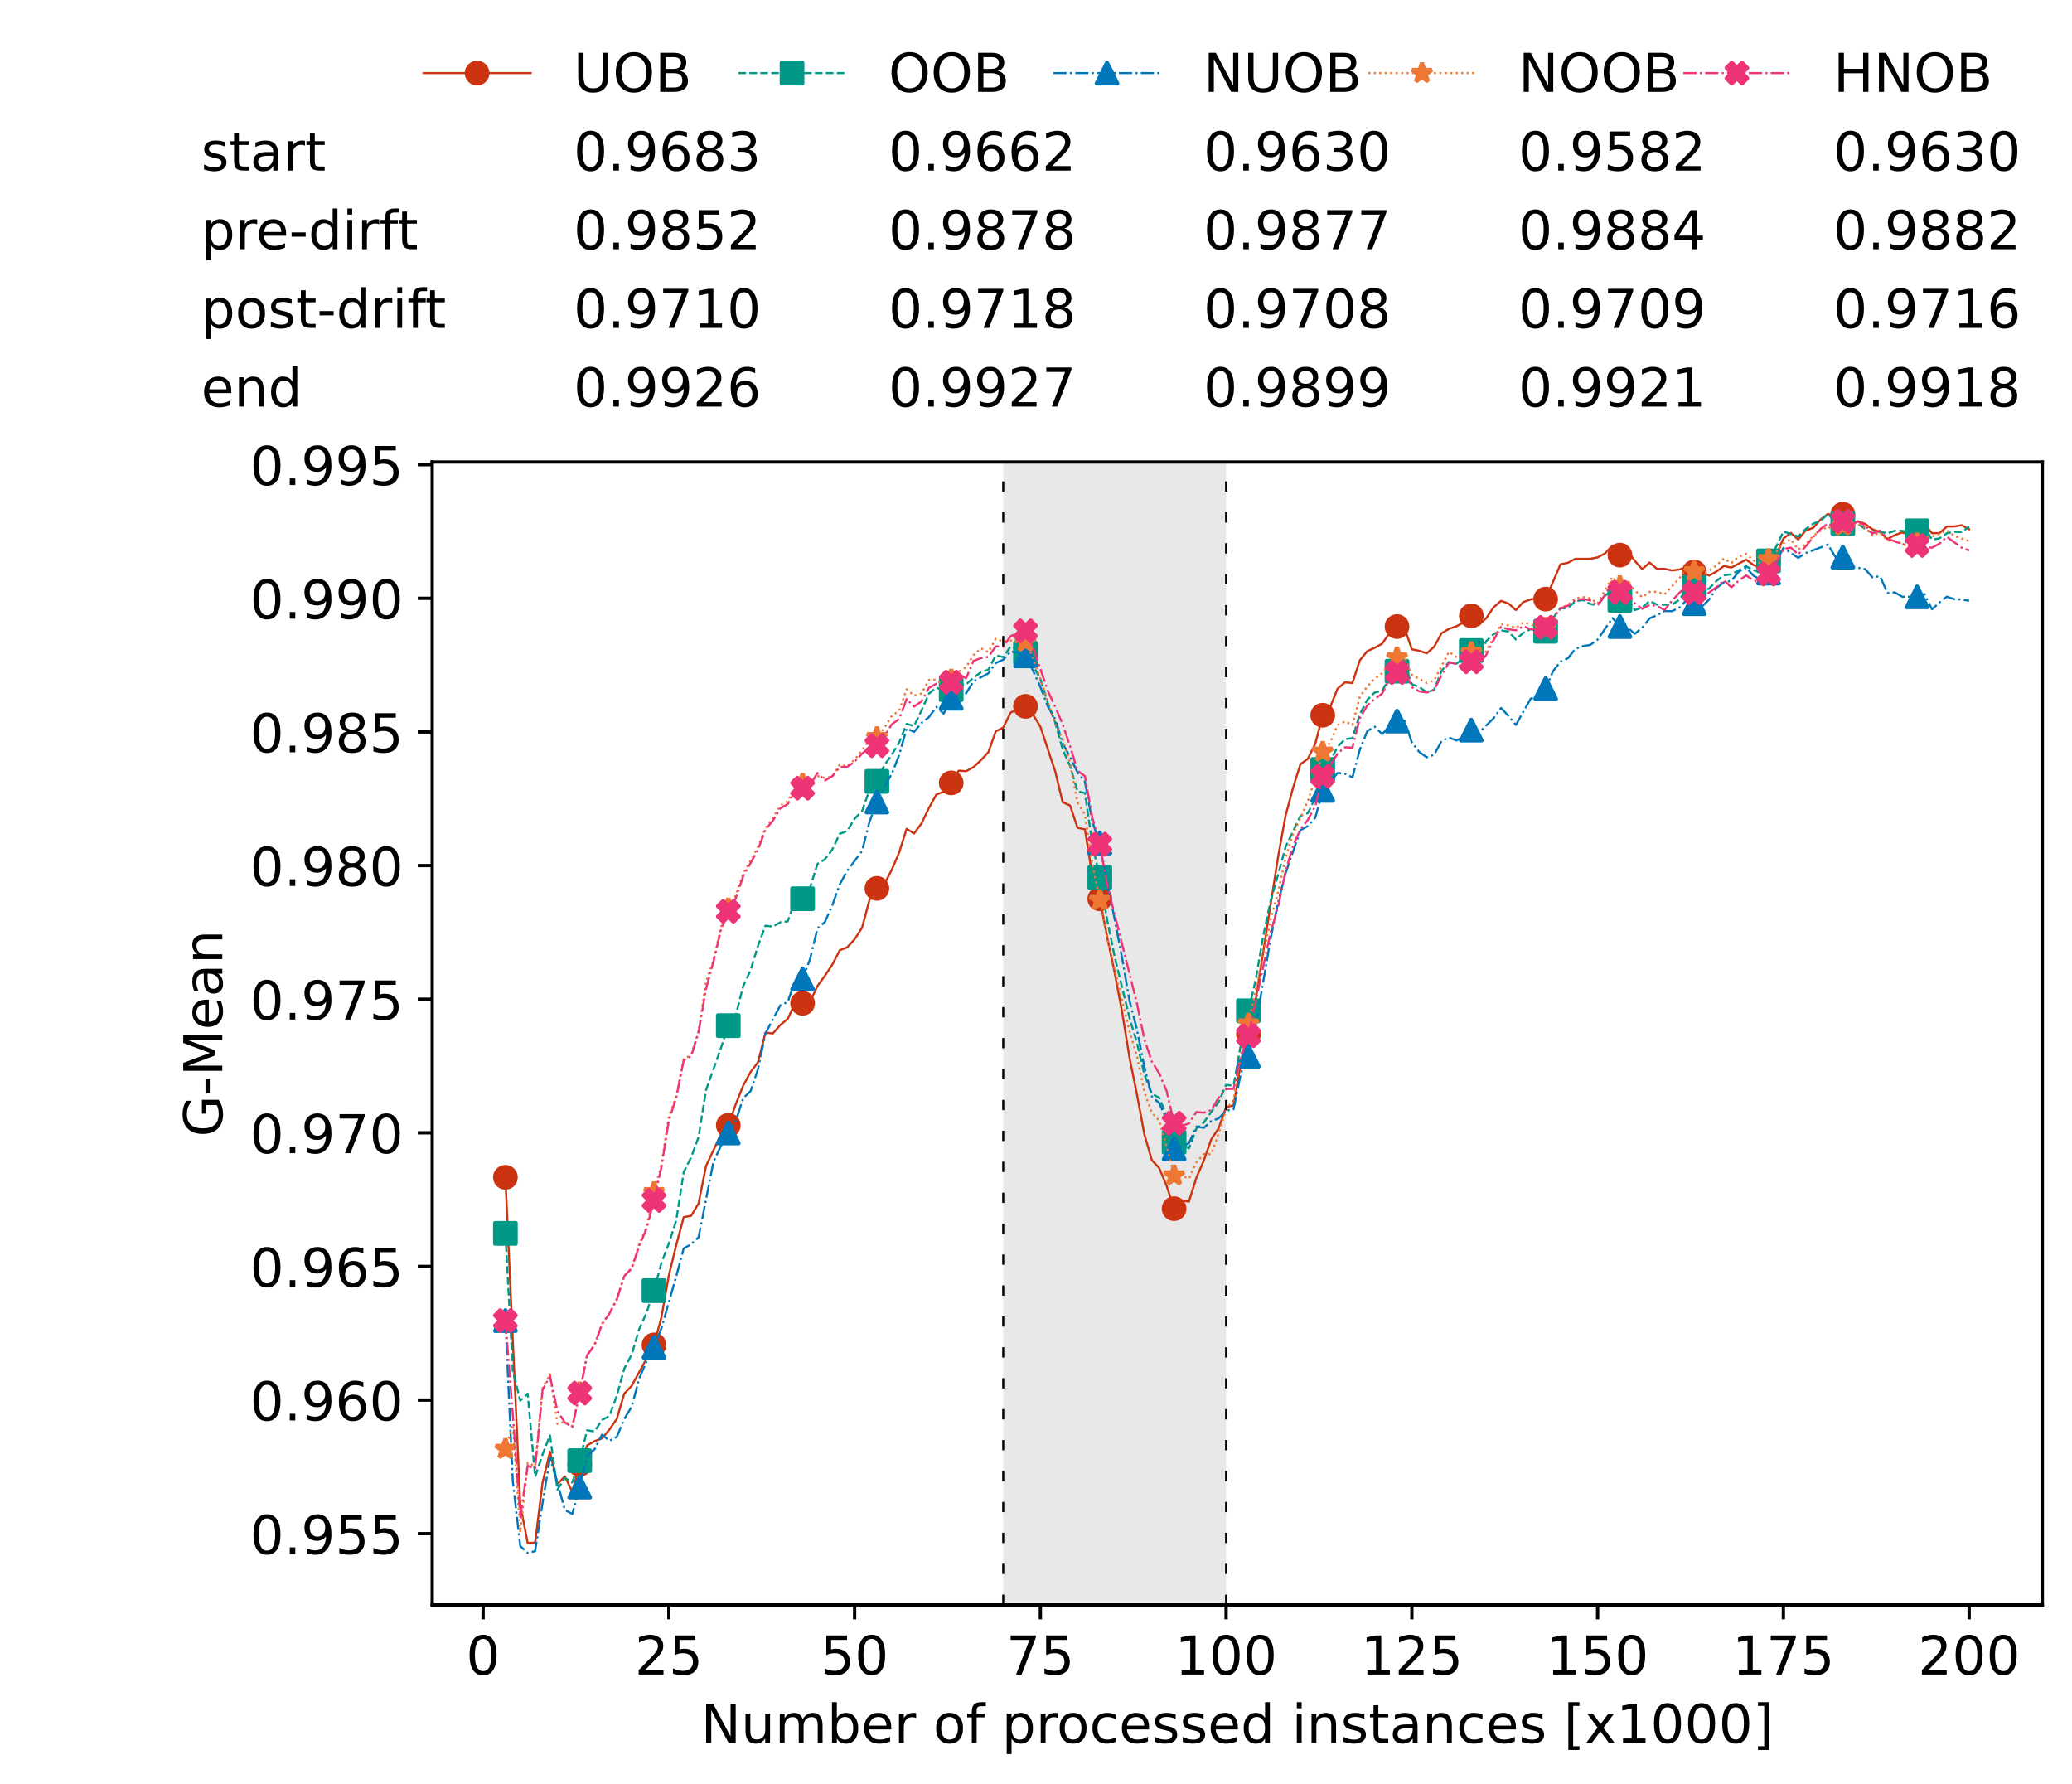 <?xml version="1.0" encoding="utf-8" standalone="no"?>
<!DOCTYPE svg PUBLIC "-//W3C//DTD SVG 1.1//EN"
  "http://www.w3.org/Graphics/SVG/1.1/DTD/svg11.dtd">
<!-- Created with matplotlib (https://matplotlib.org/) -->
<svg height="432.615pt" version="1.1" viewBox="0 0 502.65 432.615" width="502.65pt" xmlns="http://www.w3.org/2000/svg" xmlns:xlink="http://www.w3.org/1999/xlink">
 <defs>
  <style type="text/css">*{stroke-linecap:butt;stroke-linejoin:round;}</style>
 </defs>
 <g id="figure_1">
  <g id="patch_1">
   <path d="M 0 432.615 
L 502.65 432.615 
L 502.65 0 
L 0 0 
z
" style="fill:#ffffff;"/>
  </g>
  <g id="axes_1">
   <g id="patch_2">
    <path d="M 104.85 389.252 
L 495.45 389.252 
L 495.45 112.052 
L 104.85 112.052 
z
" style="fill:#ffffff;"/>
   </g>
   <g id="patch_3">
    <path clip-path="url(#p6fde63e97b)" d="M 297.446 389.252 
L 297.446 112.052 
L 243.372 112.052 
L 243.372 389.252 
z
" style="fill:#d3d3d3;opacity:0.5;"/>
   </g>
   <g id="matplotlib.axis_1">
    <g id="xtick_1">
     <g id="line2d_1">
      <defs>
       <path d="M 0 0 
L 0 3.5 
" id="m8c5b304c34" style="stroke:#000000;stroke-width:0.8;"/>
      </defs>
      <g>
       <use style="stroke:#000000;stroke-width:0.8;" x="117.197" xlink:href="#m8c5b304c34" y="389.252"/>
      </g>
     </g>
     <g id="text_1">
      <!-- 0 -->
      <g transform="translate(113.061 406.13)scale(0.13 -0.13)">
       <defs>
        <path d="M 31.781 66.406 
Q 24.172 66.406 20.328 58.906 
Q 16.5 51.422 16.5 36.375 
Q 16.5 21.391 20.328 13.891 
Q 24.172 6.391 31.781 6.391 
Q 39.453 6.391 43.281 13.891 
Q 47.125 21.391 47.125 36.375 
Q 47.125 51.422 43.281 58.906 
Q 39.453 66.406 31.781 66.406 
z
M 31.781 74.219 
Q 44.047 74.219 50.516 64.516 
Q 56.984 54.828 56.984 36.375 
Q 56.984 17.969 50.516 8.266 
Q 44.047 -1.422 31.781 -1.422 
Q 19.531 -1.422 13.062 8.266 
Q 6.594 17.969 6.594 36.375 
Q 6.594 54.828 13.062 64.516 
Q 19.531 74.219 31.781 74.219 
z
" id="DejaVuSans-48"/>
       </defs>
       <use xlink:href="#DejaVuSans-48"/>
      </g>
     </g>
    </g>
    <g id="xtick_2">
     <g id="line2d_2">
      <g>
       <use style="stroke:#000000;stroke-width:0.8;" x="162.259" xlink:href="#m8c5b304c34" y="389.252"/>
      </g>
     </g>
     <g id="text_2">
      <!-- 25 -->
      <g transform="translate(153.988 406.13)scale(0.13 -0.13)">
       <defs>
        <path d="M 19.188 8.297 
L 53.609 8.297 
L 53.609 0 
L 7.328 0 
L 7.328 8.297 
Q 12.938 14.109 22.625 23.891 
Q 32.328 33.688 34.812 36.531 
Q 39.547 41.844 41.422 45.531 
Q 43.312 49.219 43.312 52.781 
Q 43.312 58.594 39.234 62.25 
Q 35.156 65.922 28.609 65.922 
Q 23.969 65.922 18.812 64.312 
Q 13.672 62.703 7.812 59.422 
L 7.812 69.391 
Q 13.766 71.781 18.938 73 
Q 24.125 74.219 28.422 74.219 
Q 39.75 74.219 46.484 68.547 
Q 53.219 62.891 53.219 53.422 
Q 53.219 48.922 51.531 44.891 
Q 49.859 40.875 45.406 35.406 
Q 44.188 33.984 37.641 27.219 
Q 31.109 20.453 19.188 8.297 
z
" id="DejaVuSans-50"/>
        <path d="M 10.797 72.906 
L 49.516 72.906 
L 49.516 64.594 
L 19.828 64.594 
L 19.828 46.734 
Q 21.969 47.469 24.109 47.828 
Q 26.266 48.188 28.422 48.188 
Q 40.625 48.188 47.75 41.5 
Q 54.891 34.812 54.891 23.391 
Q 54.891 11.625 47.562 5.094 
Q 40.234 -1.422 26.906 -1.422 
Q 22.312 -1.422 17.547 -0.641 
Q 12.797 0.141 7.719 1.703 
L 7.719 11.625 
Q 12.109 9.234 16.797 8.062 
Q 21.484 6.891 26.703 6.891 
Q 35.156 6.891 40.078 11.328 
Q 45.016 15.766 45.016 23.391 
Q 45.016 31 40.078 35.438 
Q 35.156 39.891 26.703 39.891 
Q 22.75 39.891 18.812 39.016 
Q 14.891 38.141 10.797 36.281 
z
" id="DejaVuSans-53"/>
       </defs>
       <use xlink:href="#DejaVuSans-50"/>
       <use x="63.623" xlink:href="#DejaVuSans-53"/>
      </g>
     </g>
    </g>
    <g id="xtick_3">
     <g id="line2d_3">
      <g>
       <use style="stroke:#000000;stroke-width:0.8;" x="207.322" xlink:href="#m8c5b304c34" y="389.252"/>
      </g>
     </g>
     <g id="text_3">
      <!-- 50 -->
      <g transform="translate(199.05 406.13)scale(0.13 -0.13)">
       <use xlink:href="#DejaVuSans-53"/>
       <use x="63.623" xlink:href="#DejaVuSans-48"/>
      </g>
     </g>
    </g>
    <g id="xtick_4">
     <g id="line2d_4">
      <g>
       <use style="stroke:#000000;stroke-width:0.8;" x="252.384" xlink:href="#m8c5b304c34" y="389.252"/>
      </g>
     </g>
     <g id="text_4">
      <!-- 75 -->
      <g transform="translate(244.113 406.13)scale(0.13 -0.13)">
       <defs>
        <path d="M 8.203 72.906 
L 55.078 72.906 
L 55.078 68.703 
L 28.609 0 
L 18.312 0 
L 43.219 64.594 
L 8.203 64.594 
z
" id="DejaVuSans-55"/>
       </defs>
       <use xlink:href="#DejaVuSans-55"/>
       <use x="63.623" xlink:href="#DejaVuSans-53"/>
      </g>
     </g>
    </g>
    <g id="xtick_5">
     <g id="line2d_5">
      <g>
       <use style="stroke:#000000;stroke-width:0.8;" x="297.446" xlink:href="#m8c5b304c34" y="389.252"/>
      </g>
     </g>
     <g id="text_5">
      <!-- 100 -->
      <g transform="translate(285.039 406.13)scale(0.13 -0.13)">
       <defs>
        <path d="M 12.406 8.297 
L 28.516 8.297 
L 28.516 63.922 
L 10.984 60.406 
L 10.984 69.391 
L 28.422 72.906 
L 38.281 72.906 
L 38.281 8.297 
L 54.391 8.297 
L 54.391 0 
L 12.406 0 
z
" id="DejaVuSans-49"/>
       </defs>
       <use xlink:href="#DejaVuSans-49"/>
       <use x="63.623" xlink:href="#DejaVuSans-48"/>
       <use x="127.246" xlink:href="#DejaVuSans-48"/>
      </g>
     </g>
    </g>
    <g id="xtick_6">
     <g id="line2d_6">
      <g>
       <use style="stroke:#000000;stroke-width:0.8;" x="342.509" xlink:href="#m8c5b304c34" y="389.252"/>
      </g>
     </g>
     <g id="text_6">
      <!-- 125 -->
      <g transform="translate(330.102 406.13)scale(0.13 -0.13)">
       <use xlink:href="#DejaVuSans-49"/>
       <use x="63.623" xlink:href="#DejaVuSans-50"/>
       <use x="127.246" xlink:href="#DejaVuSans-53"/>
      </g>
     </g>
    </g>
    <g id="xtick_7">
     <g id="line2d_7">
      <g>
       <use style="stroke:#000000;stroke-width:0.8;" x="387.571" xlink:href="#m8c5b304c34" y="389.252"/>
      </g>
     </g>
     <g id="text_7">
      <!-- 150 -->
      <g transform="translate(375.164 406.13)scale(0.13 -0.13)">
       <use xlink:href="#DejaVuSans-49"/>
       <use x="63.623" xlink:href="#DejaVuSans-53"/>
       <use x="127.246" xlink:href="#DejaVuSans-48"/>
      </g>
     </g>
    </g>
    <g id="xtick_8">
     <g id="line2d_8">
      <g>
       <use style="stroke:#000000;stroke-width:0.8;" x="432.633" xlink:href="#m8c5b304c34" y="389.252"/>
      </g>
     </g>
     <g id="text_8">
      <!-- 175 -->
      <g transform="translate(420.226 406.13)scale(0.13 -0.13)">
       <use xlink:href="#DejaVuSans-49"/>
       <use x="63.623" xlink:href="#DejaVuSans-55"/>
       <use x="127.246" xlink:href="#DejaVuSans-53"/>
      </g>
     </g>
    </g>
    <g id="xtick_9">
     <g id="line2d_9">
      <g>
       <use style="stroke:#000000;stroke-width:0.8;" x="477.695" xlink:href="#m8c5b304c34" y="389.252"/>
      </g>
     </g>
     <g id="text_9">
      <!-- 200 -->
      <g transform="translate(465.289 406.13)scale(0.13 -0.13)">
       <use xlink:href="#DejaVuSans-50"/>
       <use x="63.623" xlink:href="#DejaVuSans-48"/>
       <use x="127.246" xlink:href="#DejaVuSans-48"/>
      </g>
     </g>
    </g>
    <g id="text_10">
     <!-- Number of processed instances [x1000] -->
     <g transform="translate(170.025 422.711)scale(0.13 -0.13)">
      <defs>
       <path d="M 9.812 72.906 
L 23.094 72.906 
L 55.422 11.922 
L 55.422 72.906 
L 64.984 72.906 
L 64.984 0 
L 51.703 0 
L 19.391 60.984 
L 19.391 0 
L 9.812 0 
z
" id="DejaVuSans-78"/>
       <path d="M 8.5 21.578 
L 8.5 54.688 
L 17.484 54.688 
L 17.484 21.922 
Q 17.484 14.156 20.5 10.266 
Q 23.531 6.391 29.594 6.391 
Q 36.859 6.391 41.078 11.031 
Q 45.312 15.672 45.312 23.688 
L 45.312 54.688 
L 54.297 54.688 
L 54.297 0 
L 45.312 0 
L 45.312 8.406 
Q 42.047 3.422 37.719 1 
Q 33.406 -1.422 27.688 -1.422 
Q 18.266 -1.422 13.375 4.438 
Q 8.5 10.297 8.5 21.578 
z
M 31.109 56 
z
" id="DejaVuSans-117"/>
       <path d="M 52 44.188 
Q 55.375 50.25 60.062 53.125 
Q 64.75 56 71.094 56 
Q 79.641 56 84.281 50.016 
Q 88.922 44.047 88.922 33.016 
L 88.922 0 
L 79.891 0 
L 79.891 32.719 
Q 79.891 40.578 77.094 44.375 
Q 74.312 48.188 68.609 48.188 
Q 61.625 48.188 57.562 43.547 
Q 53.516 38.922 53.516 30.906 
L 53.516 0 
L 44.484 0 
L 44.484 32.719 
Q 44.484 40.625 41.703 44.406 
Q 38.922 48.188 33.109 48.188 
Q 26.219 48.188 22.156 43.531 
Q 18.109 38.875 18.109 30.906 
L 18.109 0 
L 9.078 0 
L 9.078 54.688 
L 18.109 54.688 
L 18.109 46.188 
Q 21.188 51.219 25.484 53.609 
Q 29.781 56 35.688 56 
Q 41.656 56 45.828 52.969 
Q 50 49.953 52 44.188 
z
" id="DejaVuSans-109"/>
       <path d="M 48.688 27.297 
Q 48.688 37.203 44.609 42.844 
Q 40.531 48.484 33.406 48.484 
Q 26.266 48.484 22.188 42.844 
Q 18.109 37.203 18.109 27.297 
Q 18.109 17.391 22.188 11.75 
Q 26.266 6.109 33.406 6.109 
Q 40.531 6.109 44.609 11.75 
Q 48.688 17.391 48.688 27.297 
z
M 18.109 46.391 
Q 20.953 51.266 25.266 53.625 
Q 29.594 56 35.594 56 
Q 45.562 56 51.781 48.094 
Q 58.016 40.188 58.016 27.297 
Q 58.016 14.406 51.781 6.484 
Q 45.562 -1.422 35.594 -1.422 
Q 29.594 -1.422 25.266 0.953 
Q 20.953 3.328 18.109 8.203 
L 18.109 0 
L 9.078 0 
L 9.078 75.984 
L 18.109 75.984 
z
" id="DejaVuSans-98"/>
       <path d="M 56.203 29.594 
L 56.203 25.203 
L 14.891 25.203 
Q 15.484 15.922 20.484 11.062 
Q 25.484 6.203 34.422 6.203 
Q 39.594 6.203 44.453 7.469 
Q 49.312 8.734 54.109 11.281 
L 54.109 2.781 
Q 49.266 0.734 44.188 -0.344 
Q 39.109 -1.422 33.891 -1.422 
Q 20.797 -1.422 13.156 6.188 
Q 5.516 13.812 5.516 26.812 
Q 5.516 40.234 12.766 48.109 
Q 20.016 56 32.328 56 
Q 43.359 56 49.781 48.891 
Q 56.203 41.797 56.203 29.594 
z
M 47.219 32.234 
Q 47.125 39.594 43.094 43.984 
Q 39.062 48.391 32.422 48.391 
Q 24.906 48.391 20.391 44.141 
Q 15.875 39.891 15.188 32.172 
z
" id="DejaVuSans-101"/>
       <path d="M 41.109 46.297 
Q 39.594 47.172 37.812 47.578 
Q 36.031 48 33.891 48 
Q 26.266 48 22.188 43.047 
Q 18.109 38.094 18.109 28.812 
L 18.109 0 
L 9.078 0 
L 9.078 54.688 
L 18.109 54.688 
L 18.109 46.188 
Q 20.953 51.172 25.484 53.578 
Q 30.031 56 36.531 56 
Q 37.453 56 38.578 55.875 
Q 39.703 55.766 41.062 55.516 
z
" id="DejaVuSans-114"/>
       <path id="DejaVuSans-32"/>
       <path d="M 30.609 48.391 
Q 23.391 48.391 19.188 42.75 
Q 14.984 37.109 14.984 27.297 
Q 14.984 17.484 19.156 11.844 
Q 23.344 6.203 30.609 6.203 
Q 37.797 6.203 41.984 11.859 
Q 46.188 17.531 46.188 27.297 
Q 46.188 37.016 41.984 42.703 
Q 37.797 48.391 30.609 48.391 
z
M 30.609 56 
Q 42.328 56 49.016 48.375 
Q 55.719 40.766 55.719 27.297 
Q 55.719 13.875 49.016 6.219 
Q 42.328 -1.422 30.609 -1.422 
Q 18.844 -1.422 12.172 6.219 
Q 5.516 13.875 5.516 27.297 
Q 5.516 40.766 12.172 48.375 
Q 18.844 56 30.609 56 
z
" id="DejaVuSans-111"/>
       <path d="M 37.109 75.984 
L 37.109 68.5 
L 28.516 68.5 
Q 23.688 68.5 21.797 66.547 
Q 19.922 64.594 19.922 59.516 
L 19.922 54.688 
L 34.719 54.688 
L 34.719 47.703 
L 19.922 47.703 
L 19.922 0 
L 10.891 0 
L 10.891 47.703 
L 2.297 47.703 
L 2.297 54.688 
L 10.891 54.688 
L 10.891 58.5 
Q 10.891 67.625 15.141 71.797 
Q 19.391 75.984 28.609 75.984 
z
" id="DejaVuSans-102"/>
       <path d="M 18.109 8.203 
L 18.109 -20.797 
L 9.078 -20.797 
L 9.078 54.688 
L 18.109 54.688 
L 18.109 46.391 
Q 20.953 51.266 25.266 53.625 
Q 29.594 56 35.594 56 
Q 45.562 56 51.781 48.094 
Q 58.016 40.188 58.016 27.297 
Q 58.016 14.406 51.781 6.484 
Q 45.562 -1.422 35.594 -1.422 
Q 29.594 -1.422 25.266 0.953 
Q 20.953 3.328 18.109 8.203 
z
M 48.688 27.297 
Q 48.688 37.203 44.609 42.844 
Q 40.531 48.484 33.406 48.484 
Q 26.266 48.484 22.188 42.844 
Q 18.109 37.203 18.109 27.297 
Q 18.109 17.391 22.188 11.75 
Q 26.266 6.109 33.406 6.109 
Q 40.531 6.109 44.609 11.75 
Q 48.688 17.391 48.688 27.297 
z
" id="DejaVuSans-112"/>
       <path d="M 48.781 52.594 
L 48.781 44.188 
Q 44.969 46.297 41.141 47.344 
Q 37.312 48.391 33.406 48.391 
Q 24.656 48.391 19.812 42.844 
Q 14.984 37.312 14.984 27.297 
Q 14.984 17.281 19.812 11.734 
Q 24.656 6.203 33.406 6.203 
Q 37.312 6.203 41.141 7.25 
Q 44.969 8.297 48.781 10.406 
L 48.781 2.094 
Q 45.016 0.344 40.984 -0.531 
Q 36.969 -1.422 32.422 -1.422 
Q 20.062 -1.422 12.781 6.344 
Q 5.516 14.109 5.516 27.297 
Q 5.516 40.672 12.859 48.328 
Q 20.219 56 33.016 56 
Q 37.156 56 41.109 55.141 
Q 45.062 54.297 48.781 52.594 
z
" id="DejaVuSans-99"/>
       <path d="M 44.281 53.078 
L 44.281 44.578 
Q 40.484 46.531 36.375 47.5 
Q 32.281 48.484 27.875 48.484 
Q 21.188 48.484 17.844 46.438 
Q 14.5 44.391 14.5 40.281 
Q 14.5 37.156 16.891 35.375 
Q 19.281 33.594 26.516 31.984 
L 29.594 31.297 
Q 39.156 29.25 43.188 25.516 
Q 47.219 21.781 47.219 15.094 
Q 47.219 7.469 41.188 3.016 
Q 35.156 -1.422 24.609 -1.422 
Q 20.219 -1.422 15.453 -0.562 
Q 10.688 0.297 5.422 2 
L 5.422 11.281 
Q 10.406 8.688 15.234 7.391 
Q 20.062 6.109 24.812 6.109 
Q 31.156 6.109 34.562 8.281 
Q 37.984 10.453 37.984 14.406 
Q 37.984 18.062 35.516 20.016 
Q 33.062 21.969 24.703 23.781 
L 21.578 24.516 
Q 13.234 26.266 9.516 29.906 
Q 5.812 33.547 5.812 39.891 
Q 5.812 47.609 11.281 51.797 
Q 16.75 56 26.812 56 
Q 31.781 56 36.172 55.266 
Q 40.578 54.547 44.281 53.078 
z
" id="DejaVuSans-115"/>
       <path d="M 45.406 46.391 
L 45.406 75.984 
L 54.391 75.984 
L 54.391 0 
L 45.406 0 
L 45.406 8.203 
Q 42.578 3.328 38.25 0.953 
Q 33.938 -1.422 27.875 -1.422 
Q 17.969 -1.422 11.734 6.484 
Q 5.516 14.406 5.516 27.297 
Q 5.516 40.188 11.734 48.094 
Q 17.969 56 27.875 56 
Q 33.938 56 38.25 53.625 
Q 42.578 51.266 45.406 46.391 
z
M 14.797 27.297 
Q 14.797 17.391 18.875 11.75 
Q 22.953 6.109 30.078 6.109 
Q 37.203 6.109 41.297 11.75 
Q 45.406 17.391 45.406 27.297 
Q 45.406 37.203 41.297 42.844 
Q 37.203 48.484 30.078 48.484 
Q 22.953 48.484 18.875 42.844 
Q 14.797 37.203 14.797 27.297 
z
" id="DejaVuSans-100"/>
       <path d="M 9.422 54.688 
L 18.406 54.688 
L 18.406 0 
L 9.422 0 
z
M 9.422 75.984 
L 18.406 75.984 
L 18.406 64.594 
L 9.422 64.594 
z
" id="DejaVuSans-105"/>
       <path d="M 54.891 33.016 
L 54.891 0 
L 45.906 0 
L 45.906 32.719 
Q 45.906 40.484 42.875 44.328 
Q 39.844 48.188 33.797 48.188 
Q 26.516 48.188 22.312 43.547 
Q 18.109 38.922 18.109 30.906 
L 18.109 0 
L 9.078 0 
L 9.078 54.688 
L 18.109 54.688 
L 18.109 46.188 
Q 21.344 51.125 25.703 53.562 
Q 30.078 56 35.797 56 
Q 45.219 56 50.047 50.172 
Q 54.891 44.344 54.891 33.016 
z
" id="DejaVuSans-110"/>
       <path d="M 18.312 70.219 
L 18.312 54.688 
L 36.812 54.688 
L 36.812 47.703 
L 18.312 47.703 
L 18.312 18.016 
Q 18.312 11.328 20.141 9.422 
Q 21.969 7.516 27.594 7.516 
L 36.812 7.516 
L 36.812 0 
L 27.594 0 
Q 17.188 0 13.234 3.875 
Q 9.281 7.766 9.281 18.016 
L 9.281 47.703 
L 2.688 47.703 
L 2.688 54.688 
L 9.281 54.688 
L 9.281 70.219 
z
" id="DejaVuSans-116"/>
       <path d="M 34.281 27.484 
Q 23.391 27.484 19.188 25 
Q 14.984 22.516 14.984 16.5 
Q 14.984 11.719 18.141 8.906 
Q 21.297 6.109 26.703 6.109 
Q 34.188 6.109 38.703 11.406 
Q 43.219 16.703 43.219 25.484 
L 43.219 27.484 
z
M 52.203 31.203 
L 52.203 0 
L 43.219 0 
L 43.219 8.297 
Q 40.141 3.328 35.547 0.953 
Q 30.953 -1.422 24.312 -1.422 
Q 15.922 -1.422 10.953 3.297 
Q 6 8.016 6 15.922 
Q 6 25.141 12.172 29.828 
Q 18.359 34.516 30.609 34.516 
L 43.219 34.516 
L 43.219 35.406 
Q 43.219 41.609 39.141 45 
Q 35.062 48.391 27.688 48.391 
Q 23 48.391 18.547 47.266 
Q 14.109 46.141 10.016 43.891 
L 10.016 52.203 
Q 14.938 54.109 19.578 55.047 
Q 24.219 56 28.609 56 
Q 40.484 56 46.344 49.844 
Q 52.203 43.703 52.203 31.203 
z
" id="DejaVuSans-97"/>
       <path d="M 8.594 75.984 
L 29.297 75.984 
L 29.297 69 
L 17.578 69 
L 17.578 -6.203 
L 29.297 -6.203 
L 29.297 -13.188 
L 8.594 -13.188 
z
" id="DejaVuSans-91"/>
       <path d="M 54.891 54.688 
L 35.109 28.078 
L 55.906 0 
L 45.312 0 
L 29.391 21.484 
L 13.484 0 
L 2.875 0 
L 24.125 28.609 
L 4.688 54.688 
L 15.281 54.688 
L 29.781 35.203 
L 44.281 54.688 
z
" id="DejaVuSans-120"/>
       <path d="M 30.422 75.984 
L 30.422 -13.188 
L 9.719 -13.188 
L 9.719 -6.203 
L 21.391 -6.203 
L 21.391 69 
L 9.719 69 
L 9.719 75.984 
z
" id="DejaVuSans-93"/>
      </defs>
      <use xlink:href="#DejaVuSans-78"/>
      <use x="74.805" xlink:href="#DejaVuSans-117"/>
      <use x="138.184" xlink:href="#DejaVuSans-109"/>
      <use x="235.596" xlink:href="#DejaVuSans-98"/>
      <use x="299.072" xlink:href="#DejaVuSans-101"/>
      <use x="360.596" xlink:href="#DejaVuSans-114"/>
      <use x="401.709" xlink:href="#DejaVuSans-32"/>
      <use x="433.496" xlink:href="#DejaVuSans-111"/>
      <use x="494.678" xlink:href="#DejaVuSans-102"/>
      <use x="529.883" xlink:href="#DejaVuSans-32"/>
      <use x="561.67" xlink:href="#DejaVuSans-112"/>
      <use x="625.146" xlink:href="#DejaVuSans-114"/>
      <use x="664.01" xlink:href="#DejaVuSans-111"/>
      <use x="725.191" xlink:href="#DejaVuSans-99"/>
      <use x="780.172" xlink:href="#DejaVuSans-101"/>
      <use x="841.695" xlink:href="#DejaVuSans-115"/>
      <use x="893.795" xlink:href="#DejaVuSans-115"/>
      <use x="945.895" xlink:href="#DejaVuSans-101"/>
      <use x="1007.418" xlink:href="#DejaVuSans-100"/>
      <use x="1070.895" xlink:href="#DejaVuSans-32"/>
      <use x="1102.682" xlink:href="#DejaVuSans-105"/>
      <use x="1130.465" xlink:href="#DejaVuSans-110"/>
      <use x="1193.844" xlink:href="#DejaVuSans-115"/>
      <use x="1245.943" xlink:href="#DejaVuSans-116"/>
      <use x="1285.152" xlink:href="#DejaVuSans-97"/>
      <use x="1346.432" xlink:href="#DejaVuSans-110"/>
      <use x="1409.811" xlink:href="#DejaVuSans-99"/>
      <use x="1464.791" xlink:href="#DejaVuSans-101"/>
      <use x="1526.314" xlink:href="#DejaVuSans-115"/>
      <use x="1578.414" xlink:href="#DejaVuSans-32"/>
      <use x="1610.201" xlink:href="#DejaVuSans-91"/>
      <use x="1649.215" xlink:href="#DejaVuSans-120"/>
      <use x="1708.395" xlink:href="#DejaVuSans-49"/>
      <use x="1772.018" xlink:href="#DejaVuSans-48"/>
      <use x="1835.641" xlink:href="#DejaVuSans-48"/>
      <use x="1899.264" xlink:href="#DejaVuSans-48"/>
      <use x="1962.887" xlink:href="#DejaVuSans-93"/>
     </g>
    </g>
   </g>
   <g id="matplotlib.axis_2">
    <g id="ytick_1">
     <g id="line2d_10">
      <defs>
       <path d="M 0 0 
L -3.5 0 
" id="m7d529fdd3a" style="stroke:#000000;stroke-width:0.8;"/>
      </defs>
      <g>
       <use style="stroke:#000000;stroke-width:0.8;" x="104.85" xlink:href="#m7d529fdd3a" y="371.967"/>
      </g>
     </g>
     <g id="text_11">
      <!-- 0.955 -->
      <g transform="translate(60.633 376.906)scale(0.13 -0.13)">
       <defs>
        <path d="M 10.688 12.406 
L 21 12.406 
L 21 0 
L 10.688 0 
z
" id="DejaVuSans-46"/>
        <path d="M 10.984 1.516 
L 10.984 10.5 
Q 14.703 8.734 18.5 7.812 
Q 22.312 6.891 25.984 6.891 
Q 35.75 6.891 40.891 13.453 
Q 46.047 20.016 46.781 33.406 
Q 43.953 29.203 39.594 26.953 
Q 35.25 24.703 29.984 24.703 
Q 19.047 24.703 12.672 31.312 
Q 6.297 37.938 6.297 49.422 
Q 6.297 60.641 12.938 67.422 
Q 19.578 74.219 30.609 74.219 
Q 43.266 74.219 49.922 64.516 
Q 56.594 54.828 56.594 36.375 
Q 56.594 19.141 48.406 8.859 
Q 40.234 -1.422 26.422 -1.422 
Q 22.703 -1.422 18.891 -0.688 
Q 15.094 0.047 10.984 1.516 
z
M 30.609 32.422 
Q 37.25 32.422 41.125 36.953 
Q 45.016 41.5 45.016 49.422 
Q 45.016 57.281 41.125 61.844 
Q 37.25 66.406 30.609 66.406 
Q 23.969 66.406 20.094 61.844 
Q 16.219 57.281 16.219 49.422 
Q 16.219 41.5 20.094 36.953 
Q 23.969 32.422 30.609 32.422 
z
" id="DejaVuSans-57"/>
       </defs>
       <use xlink:href="#DejaVuSans-48"/>
       <use x="63.623" xlink:href="#DejaVuSans-46"/>
       <use x="95.41" xlink:href="#DejaVuSans-57"/>
       <use x="159.033" xlink:href="#DejaVuSans-53"/>
       <use x="222.656" xlink:href="#DejaVuSans-53"/>
      </g>
     </g>
    </g>
    <g id="ytick_2">
     <g id="line2d_11">
      <g>
       <use style="stroke:#000000;stroke-width:0.8;" x="104.85" xlink:href="#m7d529fdd3a" y="339.56"/>
      </g>
     </g>
     <g id="text_12">
      <!-- 0.960 -->
      <g transform="translate(60.633 344.499)scale(0.13 -0.13)">
       <defs>
        <path d="M 33.016 40.375 
Q 26.375 40.375 22.484 35.828 
Q 18.609 31.297 18.609 23.391 
Q 18.609 15.531 22.484 10.953 
Q 26.375 6.391 33.016 6.391 
Q 39.656 6.391 43.531 10.953 
Q 47.406 15.531 47.406 23.391 
Q 47.406 31.297 43.531 35.828 
Q 39.656 40.375 33.016 40.375 
z
M 52.594 71.297 
L 52.594 62.312 
Q 48.875 64.062 45.094 64.984 
Q 41.312 65.922 37.594 65.922 
Q 27.828 65.922 22.672 59.328 
Q 17.531 52.734 16.797 39.406 
Q 19.672 43.656 24.016 45.922 
Q 28.375 48.188 33.594 48.188 
Q 44.578 48.188 50.953 41.516 
Q 57.328 34.859 57.328 23.391 
Q 57.328 12.156 50.688 5.359 
Q 44.047 -1.422 33.016 -1.422 
Q 20.359 -1.422 13.672 8.266 
Q 6.984 17.969 6.984 36.375 
Q 6.984 53.656 15.188 63.938 
Q 23.391 74.219 37.203 74.219 
Q 40.922 74.219 44.703 73.484 
Q 48.484 72.75 52.594 71.297 
z
" id="DejaVuSans-54"/>
       </defs>
       <use xlink:href="#DejaVuSans-48"/>
       <use x="63.623" xlink:href="#DejaVuSans-46"/>
       <use x="95.41" xlink:href="#DejaVuSans-57"/>
       <use x="159.033" xlink:href="#DejaVuSans-54"/>
       <use x="222.656" xlink:href="#DejaVuSans-48"/>
      </g>
     </g>
    </g>
    <g id="ytick_3">
     <g id="line2d_12">
      <g>
       <use style="stroke:#000000;stroke-width:0.8;" x="104.85" xlink:href="#m7d529fdd3a" y="307.152"/>
      </g>
     </g>
     <g id="text_13">
      <!-- 0.965 -->
      <g transform="translate(60.633 312.091)scale(0.13 -0.13)">
       <use xlink:href="#DejaVuSans-48"/>
       <use x="63.623" xlink:href="#DejaVuSans-46"/>
       <use x="95.41" xlink:href="#DejaVuSans-57"/>
       <use x="159.033" xlink:href="#DejaVuSans-54"/>
       <use x="222.656" xlink:href="#DejaVuSans-53"/>
      </g>
     </g>
    </g>
    <g id="ytick_4">
     <g id="line2d_13">
      <g>
       <use style="stroke:#000000;stroke-width:0.8;" x="104.85" xlink:href="#m7d529fdd3a" y="274.744"/>
      </g>
     </g>
     <g id="text_14">
      <!-- 0.970 -->
      <g transform="translate(60.633 279.683)scale(0.13 -0.13)">
       <use xlink:href="#DejaVuSans-48"/>
       <use x="63.623" xlink:href="#DejaVuSans-46"/>
       <use x="95.41" xlink:href="#DejaVuSans-57"/>
       <use x="159.033" xlink:href="#DejaVuSans-55"/>
       <use x="222.656" xlink:href="#DejaVuSans-48"/>
      </g>
     </g>
    </g>
    <g id="ytick_5">
     <g id="line2d_14">
      <g>
       <use style="stroke:#000000;stroke-width:0.8;" x="104.85" xlink:href="#m7d529fdd3a" y="242.337"/>
      </g>
     </g>
     <g id="text_15">
      <!-- 0.975 -->
      <g transform="translate(60.633 247.276)scale(0.13 -0.13)">
       <use xlink:href="#DejaVuSans-48"/>
       <use x="63.623" xlink:href="#DejaVuSans-46"/>
       <use x="95.41" xlink:href="#DejaVuSans-57"/>
       <use x="159.033" xlink:href="#DejaVuSans-55"/>
       <use x="222.656" xlink:href="#DejaVuSans-53"/>
      </g>
     </g>
    </g>
    <g id="ytick_6">
     <g id="line2d_15">
      <g>
       <use style="stroke:#000000;stroke-width:0.8;" x="104.85" xlink:href="#m7d529fdd3a" y="209.929"/>
      </g>
     </g>
     <g id="text_16">
      <!-- 0.980 -->
      <g transform="translate(60.633 214.868)scale(0.13 -0.13)">
       <defs>
        <path d="M 31.781 34.625 
Q 24.75 34.625 20.719 30.859 
Q 16.703 27.094 16.703 20.516 
Q 16.703 13.922 20.719 10.156 
Q 24.75 6.391 31.781 6.391 
Q 38.812 6.391 42.859 10.172 
Q 46.922 13.969 46.922 20.516 
Q 46.922 27.094 42.891 30.859 
Q 38.875 34.625 31.781 34.625 
z
M 21.922 38.812 
Q 15.578 40.375 12.031 44.719 
Q 8.5 49.078 8.5 55.328 
Q 8.5 64.062 14.719 69.141 
Q 20.953 74.219 31.781 74.219 
Q 42.672 74.219 48.875 69.141 
Q 55.078 64.062 55.078 55.328 
Q 55.078 49.078 51.531 44.719 
Q 48 40.375 41.703 38.812 
Q 48.828 37.156 52.797 32.312 
Q 56.781 27.484 56.781 20.516 
Q 56.781 9.906 50.312 4.234 
Q 43.844 -1.422 31.781 -1.422 
Q 19.734 -1.422 13.25 4.234 
Q 6.781 9.906 6.781 20.516 
Q 6.781 27.484 10.781 32.312 
Q 14.797 37.156 21.922 38.812 
z
M 18.312 54.391 
Q 18.312 48.734 21.844 45.562 
Q 25.391 42.391 31.781 42.391 
Q 38.141 42.391 41.719 45.562 
Q 45.312 48.734 45.312 54.391 
Q 45.312 60.062 41.719 63.234 
Q 38.141 66.406 31.781 66.406 
Q 25.391 66.406 21.844 63.234 
Q 18.312 60.062 18.312 54.391 
z
" id="DejaVuSans-56"/>
       </defs>
       <use xlink:href="#DejaVuSans-48"/>
       <use x="63.623" xlink:href="#DejaVuSans-46"/>
       <use x="95.41" xlink:href="#DejaVuSans-57"/>
       <use x="159.033" xlink:href="#DejaVuSans-56"/>
       <use x="222.656" xlink:href="#DejaVuSans-48"/>
      </g>
     </g>
    </g>
    <g id="ytick_7">
     <g id="line2d_16">
      <g>
       <use style="stroke:#000000;stroke-width:0.8;" x="104.85" xlink:href="#m7d529fdd3a" y="177.521"/>
      </g>
     </g>
     <g id="text_17">
      <!-- 0.985 -->
      <g transform="translate(60.633 182.46)scale(0.13 -0.13)">
       <use xlink:href="#DejaVuSans-48"/>
       <use x="63.623" xlink:href="#DejaVuSans-46"/>
       <use x="95.41" xlink:href="#DejaVuSans-57"/>
       <use x="159.033" xlink:href="#DejaVuSans-56"/>
       <use x="222.656" xlink:href="#DejaVuSans-53"/>
      </g>
     </g>
    </g>
    <g id="ytick_8">
     <g id="line2d_17">
      <g>
       <use style="stroke:#000000;stroke-width:0.8;" x="104.85" xlink:href="#m7d529fdd3a" y="145.114"/>
      </g>
     </g>
     <g id="text_18">
      <!-- 0.990 -->
      <g transform="translate(60.633 150.053)scale(0.13 -0.13)">
       <use xlink:href="#DejaVuSans-48"/>
       <use x="63.623" xlink:href="#DejaVuSans-46"/>
       <use x="95.41" xlink:href="#DejaVuSans-57"/>
       <use x="159.033" xlink:href="#DejaVuSans-57"/>
       <use x="222.656" xlink:href="#DejaVuSans-48"/>
      </g>
     </g>
    </g>
    <g id="ytick_9">
     <g id="line2d_18">
      <g>
       <use style="stroke:#000000;stroke-width:0.8;" x="104.85" xlink:href="#m7d529fdd3a" y="112.706"/>
      </g>
     </g>
     <g id="text_19">
      <!-- 0.995 -->
      <g transform="translate(60.633 117.645)scale(0.13 -0.13)">
       <use xlink:href="#DejaVuSans-48"/>
       <use x="63.623" xlink:href="#DejaVuSans-46"/>
       <use x="95.41" xlink:href="#DejaVuSans-57"/>
       <use x="159.033" xlink:href="#DejaVuSans-57"/>
       <use x="222.656" xlink:href="#DejaVuSans-53"/>
      </g>
     </g>
    </g>
    <g id="text_20">
     <!-- G-Mean -->
     <g transform="translate(53.93 275.744)rotate(-90)scale(0.13 -0.13)">
      <defs>
       <path d="M 59.516 10.406 
L 59.516 29.984 
L 43.406 29.984 
L 43.406 38.094 
L 69.281 38.094 
L 69.281 6.781 
Q 63.578 2.734 56.688 0.656 
Q 49.812 -1.422 42 -1.422 
Q 24.906 -1.422 15.25 8.562 
Q 5.609 18.562 5.609 36.375 
Q 5.609 54.25 15.25 64.234 
Q 24.906 74.219 42 74.219 
Q 49.125 74.219 55.547 72.453 
Q 61.969 70.703 67.391 67.281 
L 67.391 56.781 
Q 61.922 61.422 55.766 63.766 
Q 49.609 66.109 42.828 66.109 
Q 29.438 66.109 22.719 58.641 
Q 16.016 51.172 16.016 36.375 
Q 16.016 21.625 22.719 14.156 
Q 29.438 6.688 42.828 6.688 
Q 48.047 6.688 52.141 7.594 
Q 56.25 8.5 59.516 10.406 
z
" id="DejaVuSans-71"/>
       <path d="M 4.891 31.391 
L 31.203 31.391 
L 31.203 23.391 
L 4.891 23.391 
z
" id="DejaVuSans-45"/>
       <path d="M 9.812 72.906 
L 24.516 72.906 
L 43.109 23.297 
L 61.812 72.906 
L 76.516 72.906 
L 76.516 0 
L 66.891 0 
L 66.891 64.016 
L 48.094 14.016 
L 38.188 14.016 
L 19.391 64.016 
L 19.391 0 
L 9.812 0 
z
" id="DejaVuSans-77"/>
      </defs>
      <use xlink:href="#DejaVuSans-71"/>
      <use x="77.49" xlink:href="#DejaVuSans-45"/>
      <use x="113.574" xlink:href="#DejaVuSans-77"/>
      <use x="199.854" xlink:href="#DejaVuSans-101"/>
      <use x="261.377" xlink:href="#DejaVuSans-97"/>
      <use x="322.656" xlink:href="#DejaVuSans-110"/>
     </g>
    </g>
   </g>
   <g id="line2d_19"/>
   <g id="line2d_20"/>
   <g id="line2d_21"/>
   <g id="line2d_22"/>
   <g id="line2d_23"/>
   <g id="line2d_24">
    <path clip-path="url(#p6fde63e97b)" d="M 122.605 285.541 
L 126.21 364.96 
L 128.012 374.249 
L 129.815 374.141 
L 131.617 359.569 
L 133.419 352.091 
L 135.222 359.944 
L 137.024 358.078 
L 138.827 361.81 
L 140.629 355.161 
L 142.432 350.549 
L 144.234 349.526 
L 146.037 348.858 
L 147.839 346.711 
L 149.642 344.106 
L 151.444 337.986 
L 153.247 336.112 
L 158.654 326.188 
L 160.457 319.488 
L 162.259 309.327 
L 164.062 301.936 
L 165.864 295.206 
L 167.667 294.865 
L 169.469 291.887 
L 171.272 282.797 
L 174.877 275.145 
L 176.679 272.927 
L 178.482 267.83 
L 180.284 263.32 
L 182.087 259.982 
L 183.889 257.636 
L 185.692 250.435 
L 187.494 250.648 
L 189.297 248.591 
L 191.099 247.12 
L 192.902 243.233 
L 194.704 243.333 
L 196.507 242.927 
L 198.309 239.142 
L 200.112 236.644 
L 201.914 233.948 
L 203.717 230.467 
L 205.519 229.76 
L 207.322 227.8 
L 209.124 225.01 
L 210.927 218.243 
L 212.729 215.459 
L 214.532 214.433 
L 216.334 210.958 
L 218.137 206.755 
L 219.939 201.003 
L 221.742 202.159 
L 223.544 199.713 
L 225.347 195.973 
L 227.149 192.712 
L 228.952 192.017 
L 230.754 189.879 
L 232.557 186.913 
L 234.359 187.031 
L 236.162 186.057 
L 237.964 184.372 
L 239.767 182.439 
L 241.569 177.368 
L 243.372 176.472 
L 245.174 172.833 
L 246.976 171.88 
L 248.779 171.31 
L 250.581 173.253 
L 252.384 176.237 
L 255.989 187.116 
L 257.791 194.566 
L 259.594 195.366 
L 261.396 200.767 
L 263.199 201.156 
L 265.001 212.553 
L 266.804 218.005 
L 268.606 227.343 
L 270.409 235.91 
L 272.211 245.435 
L 274.014 256.53 
L 275.816 265.447 
L 277.619 275.127 
L 279.421 281.369 
L 281.224 283.304 
L 283.026 287.628 
L 284.829 293.141 
L 286.631 291.193 
L 288.434 291.418 
L 290.236 285.625 
L 292.039 281.479 
L 293.841 276.316 
L 295.644 273.632 
L 297.446 268.504 
L 299.249 268.096 
L 301.051 257.699 
L 302.854 250.945 
L 304.656 242.289 
L 310.064 207.766 
L 311.866 197.844 
L 313.669 191.105 
L 315.471 185.35 
L 317.274 184.038 
L 319.076 180.376 
L 320.879 173.47 
L 322.681 171.515 
L 324.484 167.017 
L 326.286 165.503 
L 328.089 165.645 
L 329.891 160.131 
L 331.694 157.923 
L 333.496 157.116 
L 335.299 156.116 
L 337.101 153.527 
L 338.904 151.967 
L 340.706 152.225 
L 342.509 157.479 
L 344.311 157.837 
L 346.114 158.454 
L 347.916 156.849 
L 349.719 153.572 
L 351.521 152.509 
L 353.324 151.893 
L 355.126 150.944 
L 356.928 149.362 
L 358.731 151.618 
L 360.533 149.948 
L 362.336 147.294 
L 364.138 145.735 
L 365.941 146.363 
L 367.743 147.951 
L 369.546 146.013 
L 371.348 145.386 
L 373.151 145.043 
L 374.953 145.306 
L 378.558 136.872 
L 380.361 136.504 
L 382.163 135.531 
L 385.768 135.529 
L 387.571 135.182 
L 389.373 134.229 
L 391.176 132.293 
L 392.978 134.638 
L 394.781 133.473 
L 396.583 136.035 
L 398.386 138.045 
L 400.188 136.445 
L 401.991 137.987 
L 403.793 137.963 
L 405.596 138.357 
L 407.398 138.133 
L 409.201 137.492 
L 411.003 138.74 
L 412.806 138.784 
L 414.608 139.586 
L 416.411 138.615 
L 418.213 137.273 
L 420.016 137.653 
L 423.621 135.737 
L 425.423 137.061 
L 427.226 137.703 
L 429.028 136.076 
L 430.831 134.733 
L 432.633 130.603 
L 434.436 129.247 
L 436.238 130.848 
L 438.041 128.667 
L 439.843 128.038 
L 441.646 126.011 
L 443.448 124.652 
L 445.251 125.305 
L 447.053 124.712 
L 448.856 127.612 
L 450.658 126.422 
L 452.461 127.07 
L 454.263 128.39 
L 456.066 129.028 
L 457.868 130.737 
L 459.671 129.781 
L 461.473 129.129 
L 463.276 129.765 
L 465.078 129.119 
L 466.881 127.136 
L 468.683 129.312 
L 470.485 129.314 
L 472.288 127.7 
L 474.09 127.686 
L 475.893 127.391 
L 477.695 128.363 
L 477.695 128.363 
" style="fill:none;stroke:#cc3311;stroke-linecap:square;stroke-width:0.5;"/>
    <defs>
     <path d="M 0 2.5 
C 0.663 2.5 1.299 2.237 1.768 1.768 
C 2.237 1.299 2.5 0.663 2.5 0 
C 2.5 -0.663 2.237 -1.299 1.768 -1.768 
C 1.299 -2.237 0.663 -2.5 0 -2.5 
C -0.663 -2.5 -1.299 -2.237 -1.768 -1.768 
C -2.237 -1.299 -2.5 -0.663 -2.5 0 
C -2.5 0.663 -2.237 1.299 -1.768 1.768 
C -1.299 2.237 -0.663 2.5 0 2.5 
z
" id="m987d96ce20" style="stroke:#cc3311;"/>
    </defs>
    <g clip-path="url(#p6fde63e97b)">
     <use style="fill:#cc3311;stroke:#cc3311;" x="122.605" xlink:href="#m987d96ce20" y="285.541"/>
     <use style="fill:#cc3311;stroke:#cc3311;" x="140.629" xlink:href="#m987d96ce20" y="355.161"/>
     <use style="fill:#cc3311;stroke:#cc3311;" x="158.654" xlink:href="#m987d96ce20" y="326.188"/>
     <use style="fill:#cc3311;stroke:#cc3311;" x="176.679" xlink:href="#m987d96ce20" y="272.927"/>
     <use style="fill:#cc3311;stroke:#cc3311;" x="194.704" xlink:href="#m987d96ce20" y="243.333"/>
     <use style="fill:#cc3311;stroke:#cc3311;" x="212.729" xlink:href="#m987d96ce20" y="215.459"/>
     <use style="fill:#cc3311;stroke:#cc3311;" x="230.754" xlink:href="#m987d96ce20" y="189.879"/>
     <use style="fill:#cc3311;stroke:#cc3311;" x="248.779" xlink:href="#m987d96ce20" y="171.31"/>
     <use style="fill:#cc3311;stroke:#cc3311;" x="266.804" xlink:href="#m987d96ce20" y="218.005"/>
     <use style="fill:#cc3311;stroke:#cc3311;" x="284.829" xlink:href="#m987d96ce20" y="293.141"/>
     <use style="fill:#cc3311;stroke:#cc3311;" x="302.854" xlink:href="#m987d96ce20" y="250.945"/>
     <use style="fill:#cc3311;stroke:#cc3311;" x="320.879" xlink:href="#m987d96ce20" y="173.47"/>
     <use style="fill:#cc3311;stroke:#cc3311;" x="338.904" xlink:href="#m987d96ce20" y="151.967"/>
     <use style="fill:#cc3311;stroke:#cc3311;" x="356.928" xlink:href="#m987d96ce20" y="149.362"/>
     <use style="fill:#cc3311;stroke:#cc3311;" x="374.953" xlink:href="#m987d96ce20" y="145.306"/>
     <use style="fill:#cc3311;stroke:#cc3311;" x="392.978" xlink:href="#m987d96ce20" y="134.638"/>
     <use style="fill:#cc3311;stroke:#cc3311;" x="411.003" xlink:href="#m987d96ce20" y="138.74"/>
     <use style="fill:#cc3311;stroke:#cc3311;" x="429.028" xlink:href="#m987d96ce20" y="136.076"/>
     <use style="fill:#cc3311;stroke:#cc3311;" x="447.053" xlink:href="#m987d96ce20" y="124.712"/>
     <use style="fill:#cc3311;stroke:#cc3311;" x="465.078" xlink:href="#m987d96ce20" y="129.119"/>
    </g>
   </g>
   <g id="line2d_25"/>
   <g id="line2d_26"/>
   <g id="line2d_27"/>
   <g id="line2d_28"/>
   <g id="line2d_29">
    <path clip-path="url(#p6fde63e97b)" d="M 122.605 299.141 
L 124.407 332.477 
L 126.21 339.701 
L 128.012 338.005 
L 129.815 358.18 
L 131.617 352.747 
L 133.419 348.138 
L 135.222 361.313 
L 137.024 358.456 
L 138.827 359.545 
L 140.629 354.261 
L 142.432 346.888 
L 144.234 347.184 
L 146.037 344.39 
L 147.839 343.434 
L 149.642 338.48 
L 151.444 331.927 
L 153.247 328.522 
L 155.049 322.378 
L 156.852 318.389 
L 158.654 313.02 
L 160.457 306.286 
L 162.259 301.575 
L 164.062 295.942 
L 165.864 284.274 
L 167.667 280.691 
L 169.469 275.765 
L 171.272 264.407 
L 174.877 254.235 
L 176.679 248.751 
L 178.482 246.297 
L 180.284 239.194 
L 182.087 235.33 
L 183.889 229.356 
L 185.692 224.507 
L 187.494 224.742 
L 189.297 223.684 
L 191.099 223.46 
L 192.902 218.265 
L 194.704 217.969 
L 196.507 215.295 
L 198.309 209.537 
L 200.112 208.402 
L 201.914 206.044 
L 203.717 202.232 
L 205.519 201.542 
L 207.322 198.563 
L 209.124 196.711 
L 210.927 191.583 
L 212.729 189.502 
L 214.532 185.59 
L 216.334 183.061 
L 218.137 180.054 
L 219.939 175.564 
L 221.742 176.078 
L 223.544 172.343 
L 225.347 168.234 
L 227.149 166.727 
L 228.952 167.68 
L 230.754 167.259 
L 232.557 166.279 
L 234.359 166.009 
L 236.162 164.372 
L 237.964 163.049 
L 239.767 162.414 
L 241.569 158.935 
L 243.372 159.393 
L 245.174 156.749 
L 246.976 157.412 
L 248.779 158.449 
L 250.581 161.36 
L 252.384 164.697 
L 254.186 170.458 
L 255.989 175.269 
L 257.791 181.751 
L 259.594 185.779 
L 261.396 191.919 
L 263.199 192.335 
L 265.001 204.765 
L 266.804 212.813 
L 268.606 223.152 
L 270.409 232.054 
L 274.014 246.871 
L 275.816 252.9 
L 277.619 260.649 
L 279.421 265.282 
L 281.224 266.239 
L 283.026 270.57 
L 284.829 277.028 
L 286.631 277.353 
L 288.434 278.515 
L 290.236 273.701 
L 292.039 272.234 
L 293.841 269.648 
L 295.644 267.286 
L 297.446 263.096 
L 299.249 263.351 
L 301.051 253.181 
L 304.656 237.479 
L 306.459 226.901 
L 308.261 218.425 
L 310.064 212.127 
L 311.866 205.425 
L 315.471 197.874 
L 317.274 197.213 
L 319.076 193.533 
L 320.879 186.62 
L 322.681 184.633 
L 324.484 181.113 
L 326.286 179.269 
L 328.089 179.033 
L 329.891 173.225 
L 331.694 169.722 
L 333.496 167.961 
L 335.299 167.559 
L 337.101 164.353 
L 340.706 161.074 
L 342.509 165.958 
L 344.311 166.64 
L 346.114 167.93 
L 347.916 167.294 
L 349.719 162.704 
L 351.521 160.556 
L 353.324 160.95 
L 355.126 159.675 
L 356.928 157.781 
L 358.731 159.102 
L 360.533 155.509 
L 362.336 153.803 
L 364.138 152.884 
L 365.941 153.178 
L 367.743 155.082 
L 369.546 153.473 
L 371.348 152.568 
L 373.151 153.19 
L 374.953 153.102 
L 376.756 149.862 
L 378.558 147.575 
L 380.361 147.448 
L 382.163 145.83 
L 383.966 145.499 
L 385.768 146.483 
L 387.571 146.799 
L 389.373 144.522 
L 391.176 142.913 
L 392.978 145.605 
L 394.781 145.096 
L 396.583 147.967 
L 398.386 147.363 
L 400.188 145.761 
L 401.991 146.655 
L 405.596 146.68 
L 407.398 145.449 
L 409.201 142.878 
L 411.003 142.511 
L 412.806 143.585 
L 414.608 142.748 
L 416.411 140.888 
L 418.213 139.536 
L 420.016 139.267 
L 423.621 137.351 
L 425.423 138.322 
L 427.226 138.645 
L 429.028 136.041 
L 430.831 132.715 
L 432.633 128.904 
L 436.238 130.144 
L 438.041 128.313 
L 439.843 127.038 
L 441.646 126.318 
L 443.448 124.652 
L 445.251 126.612 
L 447.053 126.982 
L 448.856 126.907 
L 450.658 127.002 
L 452.461 128.301 
L 454.263 129.286 
L 456.066 128.943 
L 457.868 129.348 
L 459.671 128.741 
L 461.473 128.756 
L 463.276 129.062 
L 465.078 128.748 
L 466.881 127.754 
L 468.683 130.895 
L 470.485 130.564 
L 472.288 129.35 
L 474.09 128.986 
L 475.893 129.027 
L 477.695 127.731 
L 477.695 127.731 
" style="fill:none;stroke:#009988;stroke-dasharray:1.85,0.8;stroke-dashoffset:0;stroke-width:0.5;"/>
    <defs>
     <path d="M -2.5 2.5 
L 2.5 2.5 
L 2.5 -2.5 
L -2.5 -2.5 
z
" id="md02487a938" style="stroke:#009988;stroke-linejoin:miter;"/>
    </defs>
    <g clip-path="url(#p6fde63e97b)">
     <use style="fill:#009988;stroke:#009988;stroke-linejoin:miter;" x="122.605" xlink:href="#md02487a938" y="299.141"/>
     <use style="fill:#009988;stroke:#009988;stroke-linejoin:miter;" x="140.629" xlink:href="#md02487a938" y="354.261"/>
     <use style="fill:#009988;stroke:#009988;stroke-linejoin:miter;" x="158.654" xlink:href="#md02487a938" y="313.02"/>
     <use style="fill:#009988;stroke:#009988;stroke-linejoin:miter;" x="176.679" xlink:href="#md02487a938" y="248.751"/>
     <use style="fill:#009988;stroke:#009988;stroke-linejoin:miter;" x="194.704" xlink:href="#md02487a938" y="217.969"/>
     <use style="fill:#009988;stroke:#009988;stroke-linejoin:miter;" x="212.729" xlink:href="#md02487a938" y="189.502"/>
     <use style="fill:#009988;stroke:#009988;stroke-linejoin:miter;" x="230.754" xlink:href="#md02487a938" y="167.259"/>
     <use style="fill:#009988;stroke:#009988;stroke-linejoin:miter;" x="248.779" xlink:href="#md02487a938" y="158.449"/>
     <use style="fill:#009988;stroke:#009988;stroke-linejoin:miter;" x="266.804" xlink:href="#md02487a938" y="212.813"/>
     <use style="fill:#009988;stroke:#009988;stroke-linejoin:miter;" x="284.829" xlink:href="#md02487a938" y="277.028"/>
     <use style="fill:#009988;stroke:#009988;stroke-linejoin:miter;" x="302.854" xlink:href="#md02487a938" y="245.161"/>
     <use style="fill:#009988;stroke:#009988;stroke-linejoin:miter;" x="320.879" xlink:href="#md02487a938" y="186.62"/>
     <use style="fill:#009988;stroke:#009988;stroke-linejoin:miter;" x="338.904" xlink:href="#md02487a938" y="162.786"/>
     <use style="fill:#009988;stroke:#009988;stroke-linejoin:miter;" x="356.928" xlink:href="#md02487a938" y="157.781"/>
     <use style="fill:#009988;stroke:#009988;stroke-linejoin:miter;" x="374.953" xlink:href="#md02487a938" y="153.102"/>
     <use style="fill:#009988;stroke:#009988;stroke-linejoin:miter;" x="392.978" xlink:href="#md02487a938" y="145.605"/>
     <use style="fill:#009988;stroke:#009988;stroke-linejoin:miter;" x="411.003" xlink:href="#md02487a938" y="142.511"/>
     <use style="fill:#009988;stroke:#009988;stroke-linejoin:miter;" x="429.028" xlink:href="#md02487a938" y="136.041"/>
     <use style="fill:#009988;stroke:#009988;stroke-linejoin:miter;" x="447.053" xlink:href="#md02487a938" y="126.982"/>
     <use style="fill:#009988;stroke:#009988;stroke-linejoin:miter;" x="465.078" xlink:href="#md02487a938" y="128.748"/>
    </g>
   </g>
   <g id="line2d_30"/>
   <g id="line2d_31"/>
   <g id="line2d_32"/>
   <g id="line2d_33"/>
   <g id="line2d_34">
    <path clip-path="url(#p6fde63e97b)" d="M 122.605 320.283 
L 124.407 359.288 
L 126.21 374.968 
L 128.012 376.652 
L 129.815 376.2 
L 131.617 364.537 
L 133.419 353.626 
L 135.222 359.623 
L 137.024 366.194 
L 138.827 367.19 
L 140.629 360.677 
L 142.432 353.13 
L 144.234 351.511 
L 146.037 347.954 
L 147.839 349.449 
L 149.642 348.485 
L 151.444 344.12 
L 153.247 341.185 
L 155.049 334.397 
L 156.852 330.16 
L 158.654 326.757 
L 160.457 322.15 
L 164.062 309.514 
L 165.864 302.776 
L 167.667 301.775 
L 169.469 300.073 
L 173.074 281.797 
L 174.877 277.936 
L 176.679 274.789 
L 178.482 271.895 
L 180.284 266.346 
L 182.087 264.635 
L 183.889 259.286 
L 185.692 250.636 
L 189.297 243.847 
L 191.099 242.994 
L 192.902 237.767 
L 194.704 237.424 
L 196.507 232.649 
L 198.309 225.183 
L 200.112 223.618 
L 201.914 219.568 
L 203.717 214.468 
L 205.519 211.205 
L 209.124 206.394 
L 210.927 199.312 
L 212.729 194.518 
L 214.532 190.829 
L 216.334 187.678 
L 218.137 183.122 
L 219.939 176.668 
L 221.742 177.511 
L 223.544 175.354 
L 225.347 173.943 
L 227.149 171.475 
L 228.952 173.072 
L 230.754 169.35 
L 232.557 166.718 
L 234.359 168.17 
L 236.162 165.246 
L 239.767 163.307 
L 241.569 160.795 
L 243.372 159.996 
L 245.174 157.999 
L 246.976 158.333 
L 248.779 159.071 
L 250.581 162.633 
L 252.384 166.59 
L 254.186 171.305 
L 255.989 174.449 
L 257.791 180.263 
L 259.594 183.63 
L 261.396 187.322 
L 263.199 189.597 
L 265.001 199.347 
L 266.804 204.476 
L 268.606 214.396 
L 270.409 222.887 
L 272.211 232.343 
L 274.014 242.729 
L 275.816 249.712 
L 277.619 258.774 
L 279.421 265.925 
L 281.224 267.549 
L 283.026 271.525 
L 284.829 278.662 
L 286.631 278.041 
L 288.434 277.276 
L 290.236 273.232 
L 292.039 273.542 
L 293.841 271.911 
L 295.644 271.242 
L 297.446 269.372 
L 299.249 269.028 
L 301.051 260.245 
L 302.854 256.169 
L 304.656 248.578 
L 308.261 227.527 
L 310.064 218.831 
L 311.866 211.798 
L 315.471 201.345 
L 317.274 200.337 
L 319.076 198.32 
L 320.879 191.696 
L 322.681 189.672 
L 324.484 187.465 
L 326.286 187.659 
L 328.089 188.543 
L 329.891 181.781 
L 331.694 177.314 
L 333.496 176.243 
L 335.299 178.051 
L 337.101 176.151 
L 338.904 174.886 
L 340.706 174.792 
L 342.509 180.068 
L 344.311 182.389 
L 346.114 183.664 
L 347.916 183.052 
L 349.719 179.741 
L 351.521 178.865 
L 353.324 179.602 
L 355.126 178.666 
L 356.928 177.079 
L 358.731 177.742 
L 362.336 174.206 
L 364.138 171.709 
L 365.941 173.63 
L 367.743 175.822 
L 371.348 169.44 
L 373.151 168.755 
L 374.953 166.996 
L 376.756 162.785 
L 378.558 160.469 
L 380.361 159.659 
L 382.163 157.379 
L 383.966 156.716 
L 385.768 156.41 
L 387.571 155.126 
L 391.176 149.897 
L 392.978 151.961 
L 394.781 152.131 
L 396.583 153.742 
L 398.386 152.223 
L 400.188 149.974 
L 401.991 149.205 
L 403.793 148.191 
L 405.596 148.235 
L 407.398 147.381 
L 409.201 145.47 
L 411.003 146.408 
L 412.806 147.193 
L 414.608 145.419 
L 416.411 142.599 
L 418.213 141.211 
L 420.016 140.889 
L 421.818 138.637 
L 423.621 137.692 
L 425.423 139.66 
L 427.226 140.641 
L 429.028 139.004 
L 430.831 136.338 
L 432.633 132.91 
L 436.238 135.283 
L 438.041 134.137 
L 441.646 132.781 
L 443.448 132.086 
L 445.251 135.078 
L 447.053 135.136 
L 448.856 137.339 
L 452.461 138.04 
L 454.263 140.025 
L 456.066 139.74 
L 457.868 143.801 
L 459.671 143.681 
L 461.473 144.724 
L 465.078 144.753 
L 466.881 144.075 
L 468.683 147.775 
L 470.485 146.138 
L 472.288 144.719 
L 474.09 145.325 
L 475.893 145.401 
L 477.695 145.718 
L 477.695 145.718 
" style="fill:none;stroke:#0077bb;stroke-dasharray:3.2,0.8,0.5,0.8;stroke-dashoffset:0;stroke-width:0.5;"/>
    <defs>
     <path d="M 0 -2.5 
L -2.5 2.5 
L 2.5 2.5 
z
" id="m79ac9d451c" style="stroke:#0077bb;stroke-linejoin:miter;"/>
    </defs>
    <g clip-path="url(#p6fde63e97b)">
     <use style="fill:#0077bb;stroke:#0077bb;stroke-linejoin:miter;" x="122.605" xlink:href="#m79ac9d451c" y="320.283"/>
     <use style="fill:#0077bb;stroke:#0077bb;stroke-linejoin:miter;" x="140.629" xlink:href="#m79ac9d451c" y="360.677"/>
     <use style="fill:#0077bb;stroke:#0077bb;stroke-linejoin:miter;" x="158.654" xlink:href="#m79ac9d451c" y="326.757"/>
     <use style="fill:#0077bb;stroke:#0077bb;stroke-linejoin:miter;" x="176.679" xlink:href="#m79ac9d451c" y="274.789"/>
     <use style="fill:#0077bb;stroke:#0077bb;stroke-linejoin:miter;" x="194.704" xlink:href="#m79ac9d451c" y="237.424"/>
     <use style="fill:#0077bb;stroke:#0077bb;stroke-linejoin:miter;" x="212.729" xlink:href="#m79ac9d451c" y="194.518"/>
     <use style="fill:#0077bb;stroke:#0077bb;stroke-linejoin:miter;" x="230.754" xlink:href="#m79ac9d451c" y="169.35"/>
     <use style="fill:#0077bb;stroke:#0077bb;stroke-linejoin:miter;" x="248.779" xlink:href="#m79ac9d451c" y="159.071"/>
     <use style="fill:#0077bb;stroke:#0077bb;stroke-linejoin:miter;" x="266.804" xlink:href="#m79ac9d451c" y="204.476"/>
     <use style="fill:#0077bb;stroke:#0077bb;stroke-linejoin:miter;" x="284.829" xlink:href="#m79ac9d451c" y="278.662"/>
     <use style="fill:#0077bb;stroke:#0077bb;stroke-linejoin:miter;" x="302.854" xlink:href="#m79ac9d451c" y="256.169"/>
     <use style="fill:#0077bb;stroke:#0077bb;stroke-linejoin:miter;" x="320.879" xlink:href="#m79ac9d451c" y="191.696"/>
     <use style="fill:#0077bb;stroke:#0077bb;stroke-linejoin:miter;" x="338.904" xlink:href="#m79ac9d451c" y="174.886"/>
     <use style="fill:#0077bb;stroke:#0077bb;stroke-linejoin:miter;" x="356.928" xlink:href="#m79ac9d451c" y="177.079"/>
     <use style="fill:#0077bb;stroke:#0077bb;stroke-linejoin:miter;" x="374.953" xlink:href="#m79ac9d451c" y="166.996"/>
     <use style="fill:#0077bb;stroke:#0077bb;stroke-linejoin:miter;" x="392.978" xlink:href="#m79ac9d451c" y="151.961"/>
     <use style="fill:#0077bb;stroke:#0077bb;stroke-linejoin:miter;" x="411.003" xlink:href="#m79ac9d451c" y="146.408"/>
     <use style="fill:#0077bb;stroke:#0077bb;stroke-linejoin:miter;" x="429.028" xlink:href="#m79ac9d451c" y="139.004"/>
     <use style="fill:#0077bb;stroke:#0077bb;stroke-linejoin:miter;" x="447.053" xlink:href="#m79ac9d451c" y="135.136"/>
     <use style="fill:#0077bb;stroke:#0077bb;stroke-linejoin:miter;" x="465.078" xlink:href="#m79ac9d451c" y="144.753"/>
    </g>
   </g>
   <g id="line2d_35"/>
   <g id="line2d_36"/>
   <g id="line2d_37"/>
   <g id="line2d_38"/>
   <g id="line2d_39">
    <path clip-path="url(#p6fde63e97b)" d="M 122.605 351.441 
L 124.407 345.521 
L 126.21 371.709 
L 128.012 354.763 
L 129.815 355.607 
L 131.617 336.625 
L 133.419 333.32 
L 135.222 345.344 
L 137.024 344.789 
L 138.827 345.947 
L 140.629 337.711 
L 142.432 328.543 
L 144.234 326.114 
L 146.037 321.054 
L 147.839 318.497 
L 149.642 315.052 
L 151.444 309.402 
L 153.247 307.552 
L 155.049 301.807 
L 156.852 297.538 
L 158.654 289.167 
L 160.457 282.411 
L 162.259 270.762 
L 164.062 265.873 
L 165.864 256.861 
L 167.667 255.897 
L 169.469 250.061 
L 171.272 238.141 
L 173.074 232.934 
L 174.877 224.925 
L 176.679 220.381 
L 178.482 217.219 
L 180.284 211.891 
L 183.889 205.395 
L 185.692 200.838 
L 187.494 198.358 
L 189.297 195.377 
L 191.099 194.33 
L 192.902 190.751 
L 196.507 189.432 
L 198.309 188.196 
L 200.112 188.708 
L 201.914 188.324 
L 203.717 185.431 
L 205.519 185.833 
L 207.322 184.253 
L 209.124 181.963 
L 210.927 179.464 
L 212.729 178.812 
L 214.532 176.556 
L 216.334 173.646 
L 218.137 172.35 
L 219.939 167.17 
L 221.742 168.721 
L 223.544 168.2 
L 225.347 164.906 
L 227.149 164.869 
L 228.952 166.18 
L 230.754 164.85 
L 232.557 162.917 
L 234.359 161.818 
L 236.162 158.888 
L 237.964 157.235 
L 239.767 158.188 
L 241.569 154.881 
L 243.372 155.633 
L 245.174 155.357 
L 246.976 155.967 
L 248.779 155.662 
L 250.581 159.53 
L 252.384 164.601 
L 255.989 175.658 
L 257.791 179.26 
L 259.594 185.213 
L 261.396 194.634 
L 263.199 197.503 
L 265.001 209.642 
L 266.804 218.338 
L 268.606 227.727 
L 274.014 250.095 
L 275.816 256.145 
L 277.619 264.849 
L 279.421 269.89 
L 281.224 271.778 
L 283.026 278.07 
L 284.829 285.112 
L 286.631 285.092 
L 288.434 285.856 
L 290.236 281.904 
L 292.039 279.917 
L 293.841 279.948 
L 295.644 274.889 
L 297.446 269.007 
L 299.249 266.823 
L 301.051 255.676 
L 302.854 248.279 
L 308.261 223.03 
L 310.064 216.275 
L 311.866 207.984 
L 313.669 202.206 
L 315.471 198.448 
L 317.274 194.232 
L 319.076 188.879 
L 320.879 182.349 
L 322.681 180.074 
L 324.484 175.859 
L 326.286 174.982 
L 328.089 175.85 
L 329.891 168.997 
L 331.694 166.482 
L 333.496 164.617 
L 335.299 163.296 
L 337.101 161.014 
L 338.904 159.459 
L 340.706 159.425 
L 342.509 163.679 
L 346.114 165.655 
L 347.916 165.006 
L 351.521 158.056 
L 353.324 159.384 
L 355.126 160.045 
L 356.928 158.193 
L 358.731 160.507 
L 360.533 157.879 
L 364.138 151.399 
L 365.941 151.683 
L 367.743 152.294 
L 369.546 150.989 
L 371.348 151.386 
L 373.151 152.356 
L 374.953 152.283 
L 376.756 150.359 
L 378.558 147.431 
L 380.361 146.759 
L 382.163 145.126 
L 383.966 144.794 
L 385.768 145.118 
L 387.571 146.369 
L 391.176 139.896 
L 392.978 142.195 
L 394.781 140.941 
L 396.583 143.195 
L 398.386 144.838 
L 400.188 143.555 
L 401.991 143.521 
L 403.793 144.159 
L 407.398 140.27 
L 409.201 137.667 
L 411.003 138.599 
L 412.806 139.295 
L 414.608 138.417 
L 416.411 137.111 
L 418.213 135.47 
L 420.016 136.572 
L 421.818 134.976 
L 423.621 134.334 
L 425.423 135.959 
L 427.226 136.615 
L 429.028 135.653 
L 430.831 134.009 
L 432.633 131.799 
L 434.436 130.811 
L 436.238 133.298 
L 438.041 131.981 
L 439.843 130.041 
L 441.646 128.71 
L 443.448 127.742 
L 445.251 128.725 
L 447.053 127.481 
L 448.856 127.423 
L 450.658 126.993 
L 452.461 127.968 
L 454.263 129.919 
L 456.066 129.147 
L 457.868 131.087 
L 459.671 131.208 
L 461.473 131.843 
L 463.276 132.8 
L 465.078 131.816 
L 466.881 130.181 
L 468.683 130.136 
L 470.485 129.489 
L 472.288 128.595 
L 474.09 129.98 
L 477.695 131.25 
L 477.695 131.25 
" style="fill:none;stroke:#ee7733;stroke-dasharray:0.5,0.825;stroke-dashoffset:0;stroke-width:0.5;"/>
    <defs>
     <path d="M 0 -2.5 
L -0.561 -0.773 
L -2.378 -0.773 
L -0.908 0.295 
L -1.469 2.023 
L -0 0.955 
L 1.469 2.023 
L 0.908 0.295 
L 2.378 -0.773 
L 0.561 -0.773 
z
" id="m9cb87efc4b" style="stroke:#ee7733;stroke-linejoin:bevel;"/>
    </defs>
    <g clip-path="url(#p6fde63e97b)">
     <use style="fill:#ee7733;stroke:#ee7733;stroke-linejoin:bevel;" x="122.605" xlink:href="#m9cb87efc4b" y="351.441"/>
     <use style="fill:#ee7733;stroke:#ee7733;stroke-linejoin:bevel;" x="140.629" xlink:href="#m9cb87efc4b" y="337.711"/>
     <use style="fill:#ee7733;stroke:#ee7733;stroke-linejoin:bevel;" x="158.654" xlink:href="#m9cb87efc4b" y="289.167"/>
     <use style="fill:#ee7733;stroke:#ee7733;stroke-linejoin:bevel;" x="176.679" xlink:href="#m9cb87efc4b" y="220.381"/>
     <use style="fill:#ee7733;stroke:#ee7733;stroke-linejoin:bevel;" x="194.704" xlink:href="#m9cb87efc4b" y="190.136"/>
     <use style="fill:#ee7733;stroke:#ee7733;stroke-linejoin:bevel;" x="212.729" xlink:href="#m9cb87efc4b" y="178.812"/>
     <use style="fill:#ee7733;stroke:#ee7733;stroke-linejoin:bevel;" x="230.754" xlink:href="#m9cb87efc4b" y="164.85"/>
     <use style="fill:#ee7733;stroke:#ee7733;stroke-linejoin:bevel;" x="248.779" xlink:href="#m9cb87efc4b" y="155.662"/>
     <use style="fill:#ee7733;stroke:#ee7733;stroke-linejoin:bevel;" x="266.804" xlink:href="#m9cb87efc4b" y="218.338"/>
     <use style="fill:#ee7733;stroke:#ee7733;stroke-linejoin:bevel;" x="284.829" xlink:href="#m9cb87efc4b" y="285.112"/>
     <use style="fill:#ee7733;stroke:#ee7733;stroke-linejoin:bevel;" x="302.854" xlink:href="#m9cb87efc4b" y="248.279"/>
     <use style="fill:#ee7733;stroke:#ee7733;stroke-linejoin:bevel;" x="320.879" xlink:href="#m9cb87efc4b" y="182.349"/>
     <use style="fill:#ee7733;stroke:#ee7733;stroke-linejoin:bevel;" x="338.904" xlink:href="#m9cb87efc4b" y="159.459"/>
     <use style="fill:#ee7733;stroke:#ee7733;stroke-linejoin:bevel;" x="356.928" xlink:href="#m9cb87efc4b" y="158.193"/>
     <use style="fill:#ee7733;stroke:#ee7733;stroke-linejoin:bevel;" x="374.953" xlink:href="#m9cb87efc4b" y="152.283"/>
     <use style="fill:#ee7733;stroke:#ee7733;stroke-linejoin:bevel;" x="392.978" xlink:href="#m9cb87efc4b" y="142.195"/>
     <use style="fill:#ee7733;stroke:#ee7733;stroke-linejoin:bevel;" x="411.003" xlink:href="#m9cb87efc4b" y="138.599"/>
     <use style="fill:#ee7733;stroke:#ee7733;stroke-linejoin:bevel;" x="429.028" xlink:href="#m9cb87efc4b" y="135.653"/>
     <use style="fill:#ee7733;stroke:#ee7733;stroke-linejoin:bevel;" x="447.053" xlink:href="#m9cb87efc4b" y="127.481"/>
     <use style="fill:#ee7733;stroke:#ee7733;stroke-linejoin:bevel;" x="465.078" xlink:href="#m9cb87efc4b" y="131.816"/>
    </g>
   </g>
   <g id="line2d_40"/>
   <g id="line2d_41"/>
   <g id="line2d_42"/>
   <g id="line2d_43"/>
   <g id="line2d_44">
    <path clip-path="url(#p6fde63e97b)" d="M 122.605 320.283 
L 124.407 343.123 
L 126.21 367.971 
L 128.012 355.487 
L 129.815 356.187 
L 131.617 337.108 
L 133.419 333.734 
L 135.222 342.217 
L 137.024 344.985 
L 138.827 346.124 
L 140.629 337.872 
L 142.432 328.691 
L 144.234 326.25 
L 146.037 321.18 
L 147.839 318.615 
L 149.642 315.163 
L 151.444 309.506 
L 153.247 307.651 
L 155.049 302.253 
L 156.852 297.961 
L 158.654 291.148 
L 160.457 283.074 
L 162.259 271.746 
L 164.062 266.151 
L 165.864 257.139 
L 167.667 256.175 
L 169.469 250.339 
L 171.272 239.815 
L 173.074 233.268 
L 174.877 225.578 
L 176.679 221.034 
L 178.482 217.872 
L 180.284 212.543 
L 183.889 206.048 
L 185.692 201.209 
L 187.494 199.039 
L 189.297 196.059 
L 191.099 195.02 
L 192.902 191.77 
L 196.507 190.451 
L 198.309 187.465 
L 200.112 189.3 
L 201.914 188.268 
L 203.717 186.022 
L 205.519 185.997 
L 207.322 184.755 
L 209.124 182.796 
L 210.927 181.239 
L 212.729 180.855 
L 214.532 178.585 
L 216.334 175.675 
L 218.137 174.379 
L 219.939 169.536 
L 221.742 171.373 
L 223.544 170.114 
L 225.347 166.82 
L 227.149 165.828 
L 228.952 166.787 
L 230.754 165.457 
L 232.557 163.524 
L 234.359 164.529 
L 236.162 160.276 
L 237.964 159.614 
L 239.767 159.318 
L 241.569 156.759 
L 243.372 156.865 
L 245.174 154.27 
L 248.779 153.006 
L 250.581 156.887 
L 254.186 167.548 
L 255.989 171.422 
L 257.791 175.659 
L 259.594 180.984 
L 261.396 186.912 
L 263.199 188.252 
L 265.001 198.325 
L 266.804 204.744 
L 268.606 214.721 
L 272.211 228.952 
L 275.816 243.379 
L 277.619 252.101 
L 279.421 257.45 
L 281.224 260.359 
L 283.026 264.653 
L 284.829 272.411 
L 286.631 273.055 
L 288.434 272.491 
L 290.236 269.697 
L 292.039 269.87 
L 293.841 269.235 
L 295.644 266.212 
L 297.446 264.132 
L 299.249 264.098 
L 301.051 256.312 
L 302.854 251.191 
L 308.261 226.012 
L 310.064 219.929 
L 311.866 211.303 
L 313.669 205.186 
L 315.471 201.124 
L 317.274 198.831 
L 319.076 195.518 
L 320.879 188.272 
L 322.681 185.634 
L 324.484 182.762 
L 326.286 181.243 
L 328.089 181.335 
L 329.891 174.195 
L 331.694 171.067 
L 333.496 169.544 
L 335.299 168.216 
L 337.101 164.662 
L 338.904 163.107 
L 340.706 162.415 
L 342.509 166.669 
L 344.311 167.674 
L 346.114 167.973 
L 347.916 167.324 
L 349.719 163.744 
L 351.521 160.679 
L 353.324 161.049 
L 355.126 162.045 
L 356.928 160.499 
L 358.731 161.173 
L 360.533 158.851 
L 362.336 155.234 
L 364.138 152.035 
L 365.941 152.634 
L 367.743 152.877 
L 369.546 151.908 
L 371.348 152.598 
L 373.151 152.57 
L 374.953 152.147 
L 376.756 149.536 
L 378.558 147.575 
L 380.361 146.903 
L 382.163 145.6 
L 383.966 145.269 
L 385.768 145.593 
L 387.571 146.826 
L 389.373 144.254 
L 391.176 141.006 
L 392.978 143.651 
L 394.781 143.736 
L 396.583 146.314 
L 398.386 147.657 
L 400.188 146.707 
L 401.991 146.98 
L 403.793 147.939 
L 405.596 145.718 
L 407.398 143.772 
L 409.201 142.167 
L 411.003 143.742 
L 412.806 144.838 
L 414.608 143.713 
L 416.411 142.407 
L 418.213 140.75 
L 420.016 142.43 
L 421.818 140.82 
L 423.621 139.549 
L 425.423 140.836 
L 427.226 141.174 
L 429.028 139.226 
L 430.831 136.633 
L 432.633 133.182 
L 434.436 132.817 
L 436.238 134.468 
L 438.041 132.54 
L 439.843 130.278 
L 441.646 128.279 
L 443.448 126.976 
L 445.251 127.959 
L 447.053 126.423 
L 448.856 127.306 
L 450.658 126.469 
L 452.461 127.444 
L 454.263 129.401 
L 456.066 128.711 
L 457.868 130.663 
L 461.473 131.969 
L 463.276 132.277 
L 465.078 132.293 
L 468.683 132.836 
L 470.485 131.864 
L 472.288 130.201 
L 475.893 132.841 
L 477.695 133.492 
L 477.695 133.492 
" style="fill:none;stroke:#ee3377;stroke-dasharray:3.2,0.8,0.5,0.8;stroke-dashoffset:0;stroke-width:0.5;"/>
    <defs>
     <path d="M -1.25 2.5 
L 0 1.25 
L 1.25 2.5 
L 2.5 1.25 
L 1.25 0 
L 2.5 -1.25 
L 1.25 -2.5 
L 0 -1.25 
L -1.25 -2.5 
L -2.5 -1.25 
L -1.25 0 
L -2.5 1.25 
z
" id="m087834c857" style="stroke:#ee3377;stroke-linejoin:miter;"/>
    </defs>
    <g clip-path="url(#p6fde63e97b)">
     <use style="fill:#ee3377;stroke:#ee3377;stroke-linejoin:miter;" x="122.605" xlink:href="#m087834c857" y="320.283"/>
     <use style="fill:#ee3377;stroke:#ee3377;stroke-linejoin:miter;" x="140.629" xlink:href="#m087834c857" y="337.872"/>
     <use style="fill:#ee3377;stroke:#ee3377;stroke-linejoin:miter;" x="158.654" xlink:href="#m087834c857" y="291.148"/>
     <use style="fill:#ee3377;stroke:#ee3377;stroke-linejoin:miter;" x="176.679" xlink:href="#m087834c857" y="221.034"/>
     <use style="fill:#ee3377;stroke:#ee3377;stroke-linejoin:miter;" x="194.704" xlink:href="#m087834c857" y="191.155"/>
     <use style="fill:#ee3377;stroke:#ee3377;stroke-linejoin:miter;" x="212.729" xlink:href="#m087834c857" y="180.855"/>
     <use style="fill:#ee3377;stroke:#ee3377;stroke-linejoin:miter;" x="230.754" xlink:href="#m087834c857" y="165.457"/>
     <use style="fill:#ee3377;stroke:#ee3377;stroke-linejoin:miter;" x="248.779" xlink:href="#m087834c857" y="153.006"/>
     <use style="fill:#ee3377;stroke:#ee3377;stroke-linejoin:miter;" x="266.804" xlink:href="#m087834c857" y="204.744"/>
     <use style="fill:#ee3377;stroke:#ee3377;stroke-linejoin:miter;" x="284.829" xlink:href="#m087834c857" y="272.411"/>
     <use style="fill:#ee3377;stroke:#ee3377;stroke-linejoin:miter;" x="302.854" xlink:href="#m087834c857" y="251.191"/>
     <use style="fill:#ee3377;stroke:#ee3377;stroke-linejoin:miter;" x="320.879" xlink:href="#m087834c857" y="188.272"/>
     <use style="fill:#ee3377;stroke:#ee3377;stroke-linejoin:miter;" x="338.904" xlink:href="#m087834c857" y="163.107"/>
     <use style="fill:#ee3377;stroke:#ee3377;stroke-linejoin:miter;" x="356.928" xlink:href="#m087834c857" y="160.499"/>
     <use style="fill:#ee3377;stroke:#ee3377;stroke-linejoin:miter;" x="374.953" xlink:href="#m087834c857" y="152.147"/>
     <use style="fill:#ee3377;stroke:#ee3377;stroke-linejoin:miter;" x="392.978" xlink:href="#m087834c857" y="143.651"/>
     <use style="fill:#ee3377;stroke:#ee3377;stroke-linejoin:miter;" x="411.003" xlink:href="#m087834c857" y="143.742"/>
     <use style="fill:#ee3377;stroke:#ee3377;stroke-linejoin:miter;" x="429.028" xlink:href="#m087834c857" y="139.226"/>
     <use style="fill:#ee3377;stroke:#ee3377;stroke-linejoin:miter;" x="447.053" xlink:href="#m087834c857" y="126.423"/>
     <use style="fill:#ee3377;stroke:#ee3377;stroke-linejoin:miter;" x="465.078" xlink:href="#m087834c857" y="132.293"/>
    </g>
   </g>
   <g id="line2d_45"/>
   <g id="line2d_46"/>
   <g id="line2d_47"/>
   <g id="line2d_48"/>
   <g id="line2d_49">
    <path clip-path="url(#p6fde63e97b)" d="M 243.372 389.252 
L 243.372 112.052 
" style="fill:none;stroke:#000000;stroke-dasharray:2.5,5;stroke-dashoffset:0;stroke-width:0.5;"/>
   </g>
   <g id="line2d_50">
    <path clip-path="url(#p6fde63e97b)" d="M 297.446 389.252 
L 297.446 112.052 
" style="fill:none;stroke:#000000;stroke-dasharray:2.5,5;stroke-dashoffset:0;stroke-width:0.5;"/>
   </g>
   <g id="patch_4">
    <path d="M 104.85 389.252 
L 104.85 112.052 
" style="fill:none;stroke:#000000;stroke-linecap:square;stroke-linejoin:miter;stroke-width:0.8;"/>
   </g>
   <g id="patch_5">
    <path d="M 495.45 389.252 
L 495.45 112.052 
" style="fill:none;stroke:#000000;stroke-linecap:square;stroke-linejoin:miter;stroke-width:0.8;"/>
   </g>
   <g id="patch_6">
    <path d="M 104.85 389.252 
L 495.45 389.252 
" style="fill:none;stroke:#000000;stroke-linecap:square;stroke-linejoin:miter;stroke-width:0.8;"/>
   </g>
   <g id="patch_7">
    <path d="M 104.85 112.052 
L 495.45 112.052 
" style="fill:none;stroke:#000000;stroke-linecap:square;stroke-linejoin:miter;stroke-width:0.8;"/>
   </g>
   <g id="legend_1">
    <g id="line2d_51"/>
    <g id="line2d_52"/>
    <g id="text_21">
     <!--   -->
     <g transform="translate(48.8 22.278)scale(0.13 -0.13)">
      <use xlink:href="#DejaVuSans-32"/>
     </g>
    </g>
    <g id="line2d_53"/>
    <g id="line2d_54"/>
    <g id="text_22">
     <!-- start -->
     <g transform="translate(48.8 41.36)scale(0.13 -0.13)">
      <use xlink:href="#DejaVuSans-115"/>
      <use x="52.1" xlink:href="#DejaVuSans-116"/>
      <use x="91.309" xlink:href="#DejaVuSans-97"/>
      <use x="152.588" xlink:href="#DejaVuSans-114"/>
      <use x="193.701" xlink:href="#DejaVuSans-116"/>
     </g>
    </g>
    <g id="line2d_55"/>
    <g id="line2d_56"/>
    <g id="text_23">
     <!-- pre-dirft -->
     <g transform="translate(48.8 60.441)scale(0.13 -0.13)">
      <use xlink:href="#DejaVuSans-112"/>
      <use x="63.477" xlink:href="#DejaVuSans-114"/>
      <use x="102.34" xlink:href="#DejaVuSans-101"/>
      <use x="163.863" xlink:href="#DejaVuSans-45"/>
      <use x="199.947" xlink:href="#DejaVuSans-100"/>
      <use x="263.424" xlink:href="#DejaVuSans-105"/>
      <use x="291.207" xlink:href="#DejaVuSans-114"/>
      <use x="332.32" xlink:href="#DejaVuSans-102"/>
      <use x="365.775" xlink:href="#DejaVuSans-116"/>
     </g>
    </g>
    <g id="line2d_57"/>
    <g id="line2d_58"/>
    <g id="text_24">
     <!-- post-drift -->
     <g transform="translate(48.8 79.523)scale(0.13 -0.13)">
      <use xlink:href="#DejaVuSans-112"/>
      <use x="63.477" xlink:href="#DejaVuSans-111"/>
      <use x="124.658" xlink:href="#DejaVuSans-115"/>
      <use x="176.758" xlink:href="#DejaVuSans-116"/>
      <use x="215.967" xlink:href="#DejaVuSans-45"/>
      <use x="252.051" xlink:href="#DejaVuSans-100"/>
      <use x="315.527" xlink:href="#DejaVuSans-114"/>
      <use x="356.641" xlink:href="#DejaVuSans-105"/>
      <use x="384.424" xlink:href="#DejaVuSans-102"/>
      <use x="417.879" xlink:href="#DejaVuSans-116"/>
     </g>
    </g>
    <g id="line2d_59"/>
    <g id="line2d_60"/>
    <g id="text_25">
     <!-- end -->
     <g transform="translate(48.8 98.604)scale(0.13 -0.13)">
      <use xlink:href="#DejaVuSans-101"/>
      <use x="61.523" xlink:href="#DejaVuSans-110"/>
      <use x="124.902" xlink:href="#DejaVuSans-100"/>
     </g>
    </g>
    <g id="line2d_61">
     <path d="M 102.738 17.728 
L 128.738 17.728 
" style="fill:none;stroke:#cc3311;stroke-linecap:square;stroke-width:0.5;"/>
    </g>
    <g id="line2d_62">
     <g>
      <use style="fill:#cc3311;stroke:#cc3311;" x="115.738" xlink:href="#m987d96ce20" y="17.728"/>
     </g>
    </g>
    <g id="text_26">
     <!-- UOB -->
     <g transform="translate(139.138 22.278)scale(0.13 -0.13)">
      <defs>
       <path d="M 8.688 72.906 
L 18.609 72.906 
L 18.609 28.609 
Q 18.609 16.891 22.844 11.734 
Q 27.094 6.594 36.625 6.594 
Q 46.094 6.594 50.344 11.734 
Q 54.594 16.891 54.594 28.609 
L 54.594 72.906 
L 64.5 72.906 
L 64.5 27.391 
Q 64.5 13.141 57.438 5.859 
Q 50.391 -1.422 36.625 -1.422 
Q 22.797 -1.422 15.734 5.859 
Q 8.688 13.141 8.688 27.391 
z
" id="DejaVuSans-85"/>
       <path d="M 39.406 66.219 
Q 28.656 66.219 22.328 58.203 
Q 16.016 50.203 16.016 36.375 
Q 16.016 22.609 22.328 14.594 
Q 28.656 6.594 39.406 6.594 
Q 50.141 6.594 56.422 14.594 
Q 62.703 22.609 62.703 36.375 
Q 62.703 50.203 56.422 58.203 
Q 50.141 66.219 39.406 66.219 
z
M 39.406 74.219 
Q 54.734 74.219 63.906 63.938 
Q 73.094 53.656 73.094 36.375 
Q 73.094 19.141 63.906 8.859 
Q 54.734 -1.422 39.406 -1.422 
Q 24.031 -1.422 14.812 8.828 
Q 5.609 19.094 5.609 36.375 
Q 5.609 53.656 14.812 63.938 
Q 24.031 74.219 39.406 74.219 
z
" id="DejaVuSans-79"/>
       <path d="M 19.672 34.812 
L 19.672 8.109 
L 35.5 8.109 
Q 43.453 8.109 47.281 11.406 
Q 51.125 14.703 51.125 21.484 
Q 51.125 28.328 47.281 31.562 
Q 43.453 34.812 35.5 34.812 
z
M 19.672 64.797 
L 19.672 42.828 
L 34.281 42.828 
Q 41.5 42.828 45.031 45.531 
Q 48.578 48.25 48.578 53.812 
Q 48.578 59.328 45.031 62.062 
Q 41.5 64.797 34.281 64.797 
z
M 9.812 72.906 
L 35.016 72.906 
Q 46.297 72.906 52.391 68.219 
Q 58.5 63.531 58.5 54.891 
Q 58.5 48.188 55.375 44.234 
Q 52.25 40.281 46.188 39.312 
Q 53.469 37.75 57.5 32.781 
Q 61.531 27.828 61.531 20.406 
Q 61.531 10.641 54.891 5.312 
Q 48.25 0 35.984 0 
L 9.812 0 
z
" id="DejaVuSans-66"/>
      </defs>
      <use xlink:href="#DejaVuSans-85"/>
      <use x="73.193" xlink:href="#DejaVuSans-79"/>
      <use x="151.904" xlink:href="#DejaVuSans-66"/>
     </g>
    </g>
    <g id="line2d_63"/>
    <g id="line2d_64"/>
    <g id="text_27">
     <!-- 0.9683 -->
     <g transform="translate(139.138 41.36)scale(0.13 -0.13)">
      <defs>
       <path d="M 40.578 39.312 
Q 47.656 37.797 51.625 33 
Q 55.609 28.219 55.609 21.188 
Q 55.609 10.406 48.188 4.484 
Q 40.766 -1.422 27.094 -1.422 
Q 22.516 -1.422 17.656 -0.516 
Q 12.797 0.391 7.625 2.203 
L 7.625 11.719 
Q 11.719 9.328 16.594 8.109 
Q 21.484 6.891 26.812 6.891 
Q 36.078 6.891 40.938 10.547 
Q 45.797 14.203 45.797 21.188 
Q 45.797 27.641 41.281 31.266 
Q 36.766 34.906 28.719 34.906 
L 20.219 34.906 
L 20.219 43.016 
L 29.109 43.016 
Q 36.375 43.016 40.234 45.922 
Q 44.094 48.828 44.094 54.297 
Q 44.094 59.906 40.109 62.906 
Q 36.141 65.922 28.719 65.922 
Q 24.656 65.922 20.016 65.031 
Q 15.375 64.156 9.812 62.312 
L 9.812 71.094 
Q 15.438 72.656 20.344 73.438 
Q 25.25 74.219 29.594 74.219 
Q 40.828 74.219 47.359 69.109 
Q 53.906 64.016 53.906 55.328 
Q 53.906 49.266 50.438 45.094 
Q 46.969 40.922 40.578 39.312 
z
" id="DejaVuSans-51"/>
      </defs>
      <use xlink:href="#DejaVuSans-48"/>
      <use x="63.623" xlink:href="#DejaVuSans-46"/>
      <use x="95.41" xlink:href="#DejaVuSans-57"/>
      <use x="159.033" xlink:href="#DejaVuSans-54"/>
      <use x="222.656" xlink:href="#DejaVuSans-56"/>
      <use x="286.279" xlink:href="#DejaVuSans-51"/>
     </g>
    </g>
    <g id="line2d_65"/>
    <g id="line2d_66"/>
    <g id="text_28">
     <!-- 0.9852 -->
     <g transform="translate(139.138 60.441)scale(0.13 -0.13)">
      <use xlink:href="#DejaVuSans-48"/>
      <use x="63.623" xlink:href="#DejaVuSans-46"/>
      <use x="95.41" xlink:href="#DejaVuSans-57"/>
      <use x="159.033" xlink:href="#DejaVuSans-56"/>
      <use x="222.656" xlink:href="#DejaVuSans-53"/>
      <use x="286.279" xlink:href="#DejaVuSans-50"/>
     </g>
    </g>
    <g id="line2d_67"/>
    <g id="line2d_68"/>
    <g id="text_29">
     <!-- 0.9710 -->
     <g transform="translate(139.138 79.523)scale(0.13 -0.13)">
      <use xlink:href="#DejaVuSans-48"/>
      <use x="63.623" xlink:href="#DejaVuSans-46"/>
      <use x="95.41" xlink:href="#DejaVuSans-57"/>
      <use x="159.033" xlink:href="#DejaVuSans-55"/>
      <use x="222.656" xlink:href="#DejaVuSans-49"/>
      <use x="286.279" xlink:href="#DejaVuSans-48"/>
     </g>
    </g>
    <g id="line2d_69"/>
    <g id="line2d_70"/>
    <g id="text_30">
     <!-- 0.9926 -->
     <g transform="translate(139.138 98.604)scale(0.13 -0.13)">
      <use xlink:href="#DejaVuSans-48"/>
      <use x="63.623" xlink:href="#DejaVuSans-46"/>
      <use x="95.41" xlink:href="#DejaVuSans-57"/>
      <use x="159.033" xlink:href="#DejaVuSans-57"/>
      <use x="222.656" xlink:href="#DejaVuSans-50"/>
      <use x="286.279" xlink:href="#DejaVuSans-54"/>
     </g>
    </g>
    <g id="line2d_71">
     <path d="M 179.144 17.728 
L 205.144 17.728 
" style="fill:none;stroke:#009988;stroke-dasharray:1.85,0.8;stroke-dashoffset:0;stroke-width:0.5;"/>
    </g>
    <g id="line2d_72">
     <g>
      <use style="fill:#009988;stroke:#009988;stroke-linejoin:miter;" x="192.144" xlink:href="#md02487a938" y="17.728"/>
     </g>
    </g>
    <g id="text_31">
     <!-- OOB -->
     <g transform="translate(215.544 22.278)scale(0.13 -0.13)">
      <use xlink:href="#DejaVuSans-79"/>
      <use x="78.711" xlink:href="#DejaVuSans-79"/>
      <use x="157.422" xlink:href="#DejaVuSans-66"/>
     </g>
    </g>
    <g id="line2d_73"/>
    <g id="line2d_74"/>
    <g id="text_32">
     <!-- 0.9662 -->
     <g transform="translate(215.544 41.36)scale(0.13 -0.13)">
      <use xlink:href="#DejaVuSans-48"/>
      <use x="63.623" xlink:href="#DejaVuSans-46"/>
      <use x="95.41" xlink:href="#DejaVuSans-57"/>
      <use x="159.033" xlink:href="#DejaVuSans-54"/>
      <use x="222.656" xlink:href="#DejaVuSans-54"/>
      <use x="286.279" xlink:href="#DejaVuSans-50"/>
     </g>
    </g>
    <g id="line2d_75"/>
    <g id="line2d_76"/>
    <g id="text_33">
     <!-- 0.9878 -->
     <g transform="translate(215.544 60.441)scale(0.13 -0.13)">
      <use xlink:href="#DejaVuSans-48"/>
      <use x="63.623" xlink:href="#DejaVuSans-46"/>
      <use x="95.41" xlink:href="#DejaVuSans-57"/>
      <use x="159.033" xlink:href="#DejaVuSans-56"/>
      <use x="222.656" xlink:href="#DejaVuSans-55"/>
      <use x="286.279" xlink:href="#DejaVuSans-56"/>
     </g>
    </g>
    <g id="line2d_77"/>
    <g id="line2d_78"/>
    <g id="text_34">
     <!-- 0.9718 -->
     <g transform="translate(215.544 79.523)scale(0.13 -0.13)">
      <use xlink:href="#DejaVuSans-48"/>
      <use x="63.623" xlink:href="#DejaVuSans-46"/>
      <use x="95.41" xlink:href="#DejaVuSans-57"/>
      <use x="159.033" xlink:href="#DejaVuSans-55"/>
      <use x="222.656" xlink:href="#DejaVuSans-49"/>
      <use x="286.279" xlink:href="#DejaVuSans-56"/>
     </g>
    </g>
    <g id="line2d_79"/>
    <g id="line2d_80"/>
    <g id="text_35">
     <!-- 0.9927 -->
     <g transform="translate(215.544 98.604)scale(0.13 -0.13)">
      <use xlink:href="#DejaVuSans-48"/>
      <use x="63.623" xlink:href="#DejaVuSans-46"/>
      <use x="95.41" xlink:href="#DejaVuSans-57"/>
      <use x="159.033" xlink:href="#DejaVuSans-57"/>
      <use x="222.656" xlink:href="#DejaVuSans-50"/>
      <use x="286.279" xlink:href="#DejaVuSans-55"/>
     </g>
    </g>
    <g id="line2d_81">
     <path d="M 255.55 17.728 
L 281.55 17.728 
" style="fill:none;stroke:#0077bb;stroke-dasharray:3.2,0.8,0.5,0.8;stroke-dashoffset:0;stroke-width:0.5;"/>
    </g>
    <g id="line2d_82">
     <g>
      <use style="fill:#0077bb;stroke:#0077bb;stroke-linejoin:miter;" x="268.55" xlink:href="#m79ac9d451c" y="17.728"/>
     </g>
    </g>
    <g id="text_36">
     <!-- NUOB -->
     <g transform="translate(291.95 22.278)scale(0.13 -0.13)">
      <use xlink:href="#DejaVuSans-78"/>
      <use x="74.805" xlink:href="#DejaVuSans-85"/>
      <use x="147.998" xlink:href="#DejaVuSans-79"/>
      <use x="226.709" xlink:href="#DejaVuSans-66"/>
     </g>
    </g>
    <g id="line2d_83"/>
    <g id="line2d_84"/>
    <g id="text_37">
     <!-- 0.9630 -->
     <g transform="translate(291.95 41.36)scale(0.13 -0.13)">
      <use xlink:href="#DejaVuSans-48"/>
      <use x="63.623" xlink:href="#DejaVuSans-46"/>
      <use x="95.41" xlink:href="#DejaVuSans-57"/>
      <use x="159.033" xlink:href="#DejaVuSans-54"/>
      <use x="222.656" xlink:href="#DejaVuSans-51"/>
      <use x="286.279" xlink:href="#DejaVuSans-48"/>
     </g>
    </g>
    <g id="line2d_85"/>
    <g id="line2d_86"/>
    <g id="text_38">
     <!-- 0.9877 -->
     <g transform="translate(291.95 60.441)scale(0.13 -0.13)">
      <use xlink:href="#DejaVuSans-48"/>
      <use x="63.623" xlink:href="#DejaVuSans-46"/>
      <use x="95.41" xlink:href="#DejaVuSans-57"/>
      <use x="159.033" xlink:href="#DejaVuSans-56"/>
      <use x="222.656" xlink:href="#DejaVuSans-55"/>
      <use x="286.279" xlink:href="#DejaVuSans-55"/>
     </g>
    </g>
    <g id="line2d_87"/>
    <g id="line2d_88"/>
    <g id="text_39">
     <!-- 0.9708 -->
     <g transform="translate(291.95 79.523)scale(0.13 -0.13)">
      <use xlink:href="#DejaVuSans-48"/>
      <use x="63.623" xlink:href="#DejaVuSans-46"/>
      <use x="95.41" xlink:href="#DejaVuSans-57"/>
      <use x="159.033" xlink:href="#DejaVuSans-55"/>
      <use x="222.656" xlink:href="#DejaVuSans-48"/>
      <use x="286.279" xlink:href="#DejaVuSans-56"/>
     </g>
    </g>
    <g id="line2d_89"/>
    <g id="line2d_90"/>
    <g id="text_40">
     <!-- 0.9899 -->
     <g transform="translate(291.95 98.604)scale(0.13 -0.13)">
      <use xlink:href="#DejaVuSans-48"/>
      <use x="63.623" xlink:href="#DejaVuSans-46"/>
      <use x="95.41" xlink:href="#DejaVuSans-57"/>
      <use x="159.033" xlink:href="#DejaVuSans-56"/>
      <use x="222.656" xlink:href="#DejaVuSans-57"/>
      <use x="286.279" xlink:href="#DejaVuSans-57"/>
     </g>
    </g>
    <g id="line2d_91">
     <path d="M 331.956 17.728 
L 357.956 17.728 
" style="fill:none;stroke:#ee7733;stroke-dasharray:0.5,0.825;stroke-dashoffset:0;stroke-width:0.5;"/>
    </g>
    <g id="line2d_92">
     <g>
      <use style="fill:#ee7733;stroke:#ee7733;stroke-linejoin:bevel;" x="344.956" xlink:href="#m9cb87efc4b" y="17.728"/>
     </g>
    </g>
    <g id="text_41">
     <!-- NOOB -->
     <g transform="translate(368.356 22.278)scale(0.13 -0.13)">
      <use xlink:href="#DejaVuSans-78"/>
      <use x="74.805" xlink:href="#DejaVuSans-79"/>
      <use x="153.516" xlink:href="#DejaVuSans-79"/>
      <use x="232.227" xlink:href="#DejaVuSans-66"/>
     </g>
    </g>
    <g id="line2d_93"/>
    <g id="line2d_94"/>
    <g id="text_42">
     <!-- 0.9582 -->
     <g transform="translate(368.356 41.36)scale(0.13 -0.13)">
      <use xlink:href="#DejaVuSans-48"/>
      <use x="63.623" xlink:href="#DejaVuSans-46"/>
      <use x="95.41" xlink:href="#DejaVuSans-57"/>
      <use x="159.033" xlink:href="#DejaVuSans-53"/>
      <use x="222.656" xlink:href="#DejaVuSans-56"/>
      <use x="286.279" xlink:href="#DejaVuSans-50"/>
     </g>
    </g>
    <g id="line2d_95"/>
    <g id="line2d_96"/>
    <g id="text_43">
     <!-- 0.9884 -->
     <g transform="translate(368.356 60.441)scale(0.13 -0.13)">
      <defs>
       <path d="M 37.797 64.312 
L 12.891 25.391 
L 37.797 25.391 
z
M 35.203 72.906 
L 47.609 72.906 
L 47.609 25.391 
L 58.016 25.391 
L 58.016 17.188 
L 47.609 17.188 
L 47.609 0 
L 37.797 0 
L 37.797 17.188 
L 4.891 17.188 
L 4.891 26.703 
z
" id="DejaVuSans-52"/>
      </defs>
      <use xlink:href="#DejaVuSans-48"/>
      <use x="63.623" xlink:href="#DejaVuSans-46"/>
      <use x="95.41" xlink:href="#DejaVuSans-57"/>
      <use x="159.033" xlink:href="#DejaVuSans-56"/>
      <use x="222.656" xlink:href="#DejaVuSans-56"/>
      <use x="286.279" xlink:href="#DejaVuSans-52"/>
     </g>
    </g>
    <g id="line2d_97"/>
    <g id="line2d_98"/>
    <g id="text_44">
     <!-- 0.9709 -->
     <g transform="translate(368.356 79.523)scale(0.13 -0.13)">
      <use xlink:href="#DejaVuSans-48"/>
      <use x="63.623" xlink:href="#DejaVuSans-46"/>
      <use x="95.41" xlink:href="#DejaVuSans-57"/>
      <use x="159.033" xlink:href="#DejaVuSans-55"/>
      <use x="222.656" xlink:href="#DejaVuSans-48"/>
      <use x="286.279" xlink:href="#DejaVuSans-57"/>
     </g>
    </g>
    <g id="line2d_99"/>
    <g id="line2d_100"/>
    <g id="text_45">
     <!-- 0.9921 -->
     <g transform="translate(368.356 98.604)scale(0.13 -0.13)">
      <use xlink:href="#DejaVuSans-48"/>
      <use x="63.623" xlink:href="#DejaVuSans-46"/>
      <use x="95.41" xlink:href="#DejaVuSans-57"/>
      <use x="159.033" xlink:href="#DejaVuSans-57"/>
      <use x="222.656" xlink:href="#DejaVuSans-50"/>
      <use x="286.279" xlink:href="#DejaVuSans-49"/>
     </g>
    </g>
    <g id="line2d_101">
     <path d="M 408.362 17.728 
L 434.362 17.728 
" style="fill:none;stroke:#ee3377;stroke-dasharray:3.2,0.8,0.5,0.8;stroke-dashoffset:0;stroke-width:0.5;"/>
    </g>
    <g id="line2d_102">
     <g>
      <use style="fill:#ee3377;stroke:#ee3377;stroke-linejoin:miter;" x="421.362" xlink:href="#m087834c857" y="17.728"/>
     </g>
    </g>
    <g id="text_46">
     <!-- HNOB -->
     <g transform="translate(444.762 22.278)scale(0.13 -0.13)">
      <defs>
       <path d="M 9.812 72.906 
L 19.672 72.906 
L 19.672 43.016 
L 55.516 43.016 
L 55.516 72.906 
L 65.375 72.906 
L 65.375 0 
L 55.516 0 
L 55.516 34.719 
L 19.672 34.719 
L 19.672 0 
L 9.812 0 
z
" id="DejaVuSans-72"/>
      </defs>
      <use xlink:href="#DejaVuSans-72"/>
      <use x="75.195" xlink:href="#DejaVuSans-78"/>
      <use x="150" xlink:href="#DejaVuSans-79"/>
      <use x="228.711" xlink:href="#DejaVuSans-66"/>
     </g>
    </g>
    <g id="line2d_103"/>
    <g id="line2d_104"/>
    <g id="text_47">
     <!-- 0.9630 -->
     <g transform="translate(444.762 41.36)scale(0.13 -0.13)">
      <use xlink:href="#DejaVuSans-48"/>
      <use x="63.623" xlink:href="#DejaVuSans-46"/>
      <use x="95.41" xlink:href="#DejaVuSans-57"/>
      <use x="159.033" xlink:href="#DejaVuSans-54"/>
      <use x="222.656" xlink:href="#DejaVuSans-51"/>
      <use x="286.279" xlink:href="#DejaVuSans-48"/>
     </g>
    </g>
    <g id="line2d_105"/>
    <g id="line2d_106"/>
    <g id="text_48">
     <!-- 0.9882 -->
     <g transform="translate(444.762 60.441)scale(0.13 -0.13)">
      <use xlink:href="#DejaVuSans-48"/>
      <use x="63.623" xlink:href="#DejaVuSans-46"/>
      <use x="95.41" xlink:href="#DejaVuSans-57"/>
      <use x="159.033" xlink:href="#DejaVuSans-56"/>
      <use x="222.656" xlink:href="#DejaVuSans-56"/>
      <use x="286.279" xlink:href="#DejaVuSans-50"/>
     </g>
    </g>
    <g id="line2d_107"/>
    <g id="line2d_108"/>
    <g id="text_49">
     <!-- 0.9716 -->
     <g transform="translate(444.762 79.523)scale(0.13 -0.13)">
      <use xlink:href="#DejaVuSans-48"/>
      <use x="63.623" xlink:href="#DejaVuSans-46"/>
      <use x="95.41" xlink:href="#DejaVuSans-57"/>
      <use x="159.033" xlink:href="#DejaVuSans-55"/>
      <use x="222.656" xlink:href="#DejaVuSans-49"/>
      <use x="286.279" xlink:href="#DejaVuSans-54"/>
     </g>
    </g>
    <g id="line2d_109"/>
    <g id="line2d_110"/>
    <g id="text_50">
     <!-- 0.9918 -->
     <g transform="translate(444.762 98.604)scale(0.13 -0.13)">
      <use xlink:href="#DejaVuSans-48"/>
      <use x="63.623" xlink:href="#DejaVuSans-46"/>
      <use x="95.41" xlink:href="#DejaVuSans-57"/>
      <use x="159.033" xlink:href="#DejaVuSans-57"/>
      <use x="222.656" xlink:href="#DejaVuSans-49"/>
      <use x="286.279" xlink:href="#DejaVuSans-56"/>
     </g>
    </g>
   </g>
  </g>
 </g>
 <defs>
  <clipPath id="p6fde63e97b">
   <rect height="277.2" width="390.6" x="104.85" y="112.052"/>
  </clipPath>
 </defs>
</svg>
